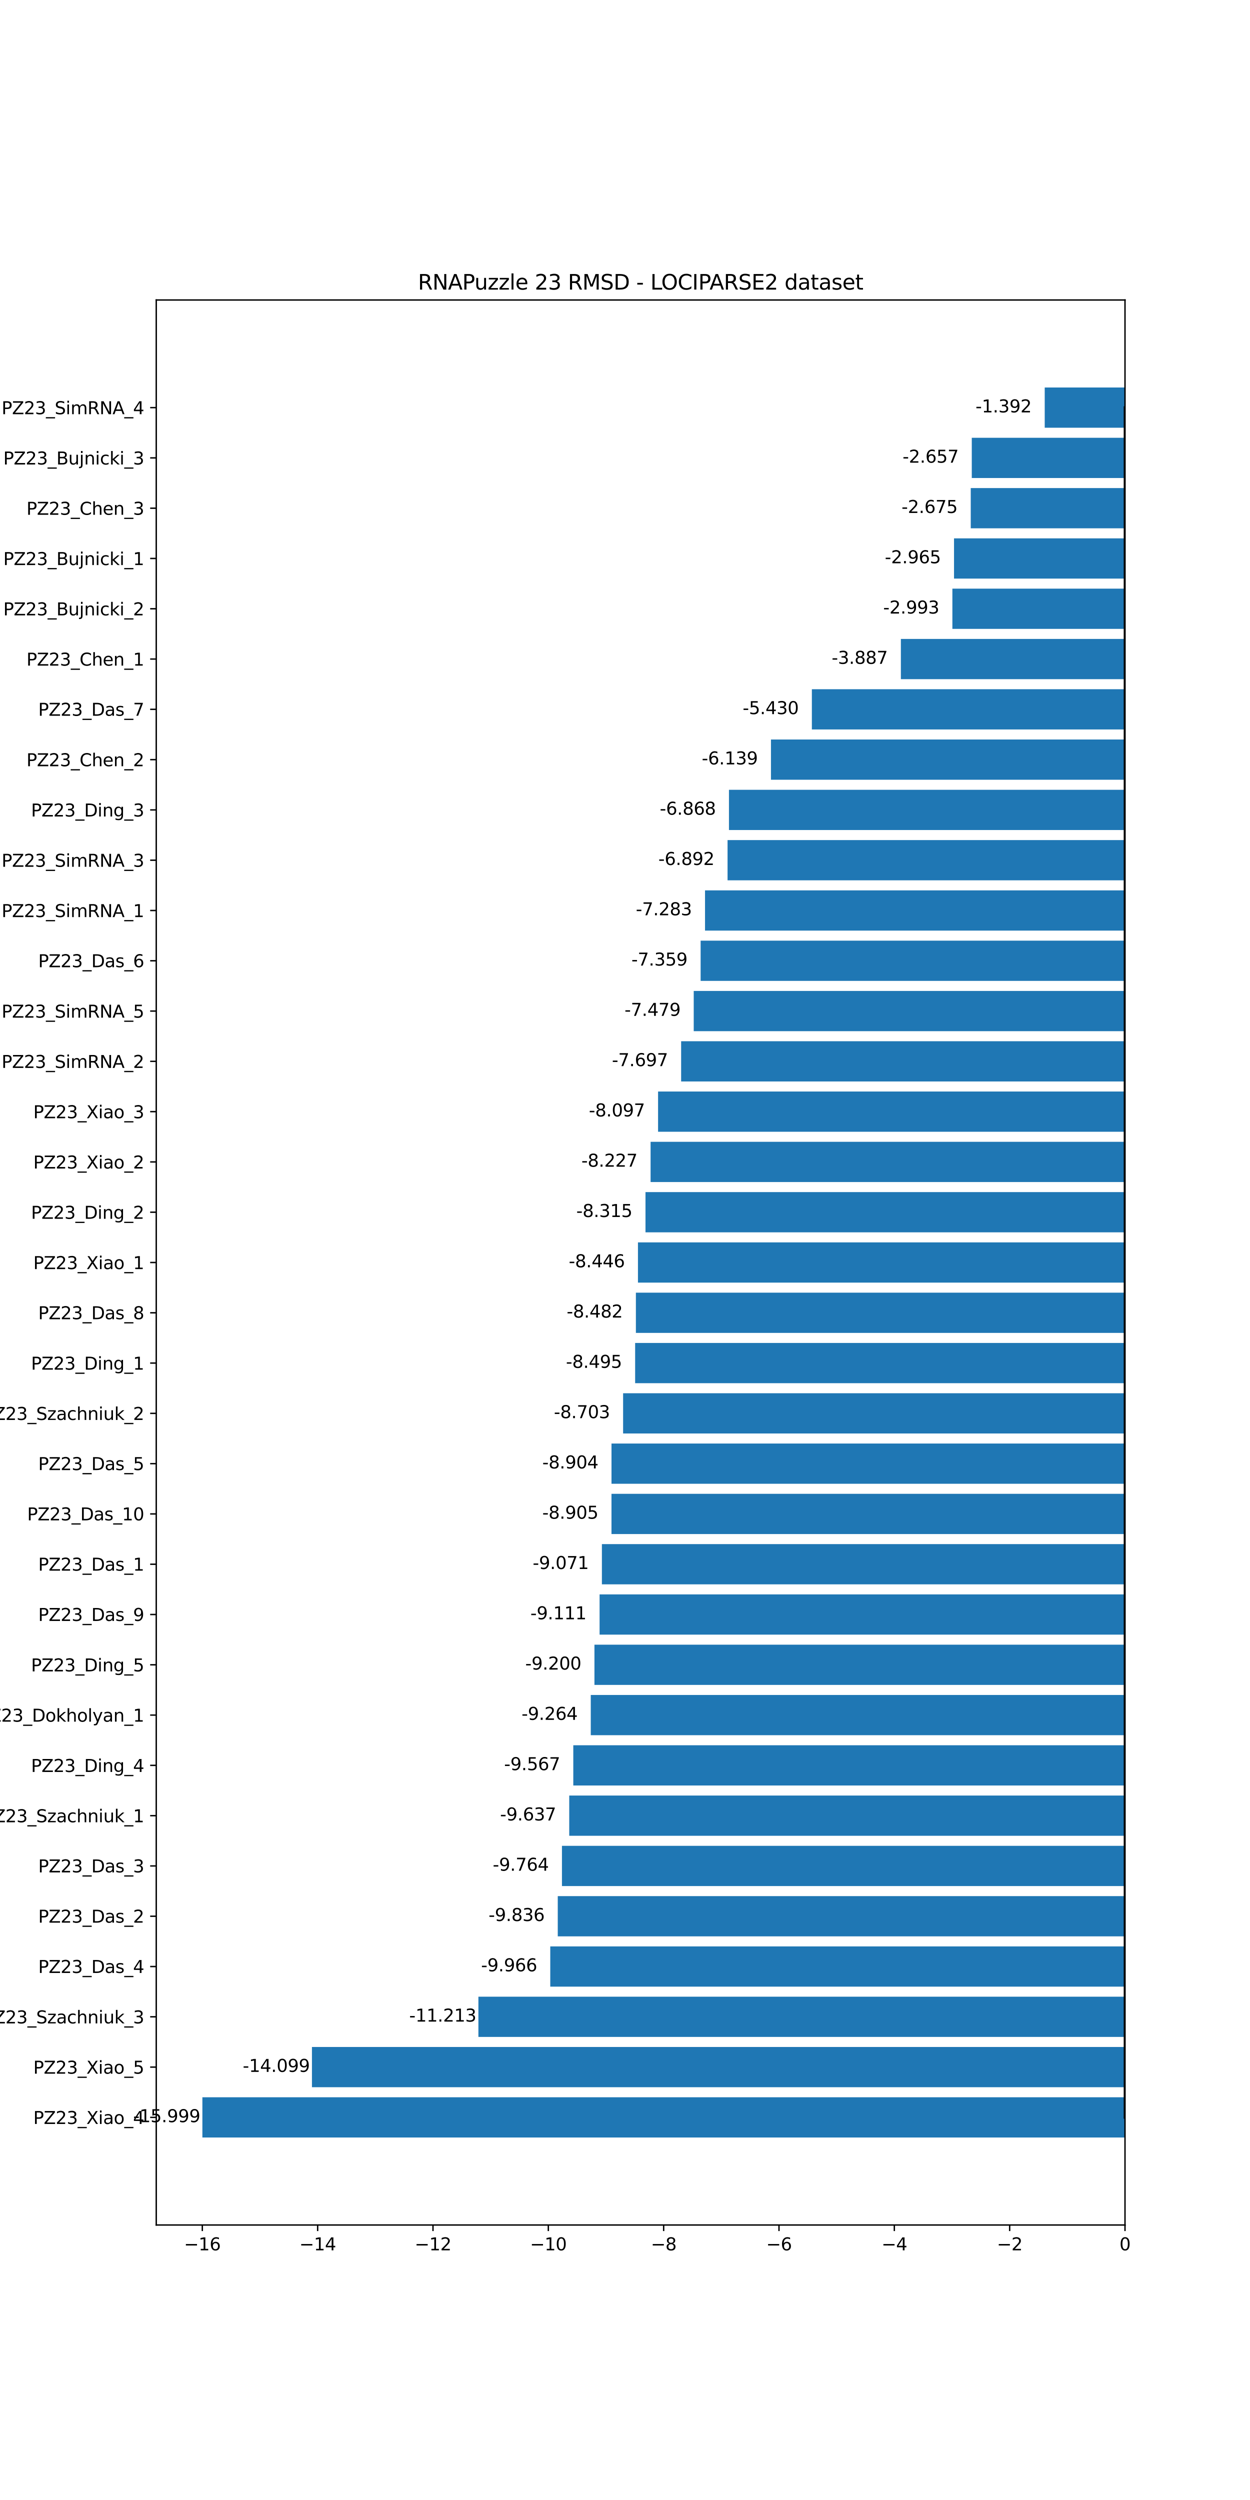 <?xml version="1.0" encoding="utf-8" standalone="no"?>
<!DOCTYPE svg PUBLIC "-//W3C//DTD SVG 1.1//EN"
  "http://www.w3.org/Graphics/SVG/1.1/DTD/svg11.dtd">
<svg xmlns:xlink="http://www.w3.org/1999/xlink" width="720pt" height="1440pt" viewBox="0 0 720 1440" xmlns="http://www.w3.org/2000/svg" version="1.1">
 <defs>
  <style type="text/css">*{stroke-linejoin: round; stroke-linecap: butt}</style>
 </defs>
 <g id="figure_1">
  <g id="patch_1">
   <path d="M 0 1440 
L 720 1440 
L 720 0 
L 0 0 
z
" style="fill: #ffffff"/>
  </g>
  <g id="axes_1">
   <g id="patch_2">
    <path d="M 90 1281.6 
L 648 1281.6 
L 648 172.8 
L 90 172.8 
z
" style="fill: #ffffff"/>
   </g>
   <g id="patch_3">
    <path d="M 648 1231.2 
L 116.571 1231.2 
L 116.571 1208.028 
L 648 1208.028 
z
" clip-path="url(#pdf673b340d)" style="fill: #1f77b4"/>
   </g>
   <g id="patch_4">
    <path d="M 648 1202.234 
L 179.682 1202.234 
L 179.682 1179.062 
L 648 1179.062 
z
" clip-path="url(#pdf673b340d)" style="fill: #1f77b4"/>
   </g>
   <g id="patch_5">
    <path d="M 648 1173.269 
L 275.559 1173.269 
L 275.559 1150.097 
L 648 1150.097 
z
" clip-path="url(#pdf673b340d)" style="fill: #1f77b4"/>
   </g>
   <g id="patch_6">
    <path d="M 648 1144.303 
L 316.951 1144.303 
L 316.951 1121.131 
L 648 1121.131 
z
" clip-path="url(#pdf673b340d)" style="fill: #1f77b4"/>
   </g>
   <g id="patch_7">
    <path d="M 648 1115.338 
L 321.271 1115.338 
L 321.271 1092.166 
L 648 1092.166 
z
" clip-path="url(#pdf673b340d)" style="fill: #1f77b4"/>
   </g>
   <g id="patch_8">
    <path d="M 648 1086.372 
L 323.685 1086.372 
L 323.685 1063.2 
L 648 1063.2 
z
" clip-path="url(#pdf673b340d)" style="fill: #1f77b4"/>
   </g>
   <g id="patch_9">
    <path d="M 648 1057.407 
L 327.88 1057.407 
L 327.88 1034.234 
L 648 1034.234 
z
" clip-path="url(#pdf673b340d)" style="fill: #1f77b4"/>
   </g>
   <g id="patch_10">
    <path d="M 648 1028.441 
L 330.214 1028.441 
L 330.214 1005.269 
L 648 1005.269 
z
" clip-path="url(#pdf673b340d)" style="fill: #1f77b4"/>
   </g>
   <g id="patch_11">
    <path d="M 648 999.476 
L 340.282 999.476 
L 340.282 976.303 
L 648 976.303 
z
" clip-path="url(#pdf673b340d)" style="fill: #1f77b4"/>
   </g>
   <g id="patch_12">
    <path d="M 648 970.51 
L 342.401 970.51 
L 342.401 947.338 
L 648 947.338 
z
" clip-path="url(#pdf673b340d)" style="fill: #1f77b4"/>
   </g>
   <g id="patch_13">
    <path d="M 648 941.545 
L 345.359 941.545 
L 345.359 918.372 
L 648 918.372 
z
" clip-path="url(#pdf673b340d)" style="fill: #1f77b4"/>
   </g>
   <g id="patch_14">
    <path d="M 648 912.579 
L 346.692 912.579 
L 346.692 889.407 
L 648 889.407 
z
" clip-path="url(#pdf673b340d)" style="fill: #1f77b4"/>
   </g>
   <g id="patch_15">
    <path d="M 648 883.614 
L 352.216 883.614 
L 352.216 860.441 
L 648 860.441 
z
" clip-path="url(#pdf673b340d)" style="fill: #1f77b4"/>
   </g>
   <g id="patch_16">
    <path d="M 648 854.648 
L 352.225 854.648 
L 352.225 831.476 
L 648 831.476 
z
" clip-path="url(#pdf673b340d)" style="fill: #1f77b4"/>
   </g>
   <g id="patch_17">
    <path d="M 648 825.683 
L 358.908 825.683 
L 358.908 802.51 
L 648 802.51 
z
" clip-path="url(#pdf673b340d)" style="fill: #1f77b4"/>
   </g>
   <g id="patch_18">
    <path d="M 648 796.717 
L 365.839 796.717 
L 365.839 773.545 
L 648 773.545 
z
" clip-path="url(#pdf673b340d)" style="fill: #1f77b4"/>
   </g>
   <g id="patch_19">
    <path d="M 648 767.752 
L 366.271 767.752 
L 366.271 744.579 
L 648 744.579 
z
" clip-path="url(#pdf673b340d)" style="fill: #1f77b4"/>
   </g>
   <g id="patch_20">
    <path d="M 648 738.786 
L 367.466 738.786 
L 367.466 715.614 
L 648 715.614 
z
" clip-path="url(#pdf673b340d)" style="fill: #1f77b4"/>
   </g>
   <g id="patch_21">
    <path d="M 648 709.821 
L 371.804 709.821 
L 371.804 686.648 
L 648 686.648 
z
" clip-path="url(#pdf673b340d)" style="fill: #1f77b4"/>
   </g>
   <g id="patch_22">
    <path d="M 648 680.855 
L 374.741 680.855 
L 374.741 657.683 
L 648 657.683 
z
" clip-path="url(#pdf673b340d)" style="fill: #1f77b4"/>
   </g>
   <g id="patch_23">
    <path d="M 648 651.89 
L 379.048 651.89 
L 379.048 628.717 
L 648 628.717 
z
" clip-path="url(#pdf673b340d)" style="fill: #1f77b4"/>
   </g>
   <g id="patch_24">
    <path d="M 648 622.924 
L 392.331 622.924 
L 392.331 599.752 
L 648 599.752 
z
" clip-path="url(#pdf673b340d)" style="fill: #1f77b4"/>
   </g>
   <g id="patch_25">
    <path d="M 648 593.959 
L 399.588 593.959 
L 399.588 570.786 
L 648 570.786 
z
" clip-path="url(#pdf673b340d)" style="fill: #1f77b4"/>
   </g>
   <g id="patch_26">
    <path d="M 648 564.993 
L 403.562 564.993 
L 403.562 541.821 
L 648 541.821 
z
" clip-path="url(#pdf673b340d)" style="fill: #1f77b4"/>
   </g>
   <g id="patch_27">
    <path d="M 648 536.028 
L 406.092 536.028 
L 406.092 512.855 
L 648 512.855 
z
" clip-path="url(#pdf673b340d)" style="fill: #1f77b4"/>
   </g>
   <g id="patch_28">
    <path d="M 648 507.062 
L 419.073 507.062 
L 419.073 483.89 
L 648 483.89 
z
" clip-path="url(#pdf673b340d)" style="fill: #1f77b4"/>
   </g>
   <g id="patch_29">
    <path d="M 648 478.097 
L 419.882 478.097 
L 419.882 454.924 
L 648 454.924 
z
" clip-path="url(#pdf673b340d)" style="fill: #1f77b4"/>
   </g>
   <g id="patch_30">
    <path d="M 648 449.131 
L 444.074 449.131 
L 444.074 425.959 
L 648 425.959 
z
" clip-path="url(#pdf673b340d)" style="fill: #1f77b4"/>
   </g>
   <g id="patch_31">
    <path d="M 648 420.166 
L 467.633 420.166 
L 467.633 396.993 
L 648 396.993 
z
" clip-path="url(#pdf673b340d)" style="fill: #1f77b4"/>
   </g>
   <g id="patch_32">
    <path d="M 648 391.2 
L 518.903 391.2 
L 518.903 368.028 
L 648 368.028 
z
" clip-path="url(#pdf673b340d)" style="fill: #1f77b4"/>
   </g>
   <g id="patch_33">
    <path d="M 648 362.234 
L 548.572 362.234 
L 548.572 339.062 
L 648 339.062 
z
" clip-path="url(#pdf673b340d)" style="fill: #1f77b4"/>
   </g>
   <g id="patch_34">
    <path d="M 648 333.269 
L 549.516 333.269 
L 549.516 310.097 
L 648 310.097 
z
" clip-path="url(#pdf673b340d)" style="fill: #1f77b4"/>
   </g>
   <g id="patch_35">
    <path d="M 648 304.303 
L 559.151 304.303 
L 559.151 281.131 
L 648 281.131 
z
" clip-path="url(#pdf673b340d)" style="fill: #1f77b4"/>
   </g>
   <g id="patch_36">
    <path d="M 648 275.338 
L 559.747 275.338 
L 559.747 252.166 
L 648 252.166 
z
" clip-path="url(#pdf673b340d)" style="fill: #1f77b4"/>
   </g>
   <g id="patch_37">
    <path d="M 648 246.372 
L 601.76 246.372 
L 601.76 223.2 
L 648 223.2 
z
" clip-path="url(#pdf673b340d)" style="fill: #1f77b4"/>
   </g>
   <g id="matplotlib.axis_1">
    <g id="xtick_1">
     <g id="line2d_1">
      <defs>
       <path id="mc7e3d44c86" d="M 0 0 
L 0 3.5 
" style="stroke: #000000; stroke-width: 0.8"/>
      </defs>
      <g>
       <use xlink:href="#mc7e3d44c86" x="116.536" y="1281.6" style="stroke: #000000; stroke-width: 0.8"/>
      </g>
     </g>
     <g id="text_1">
      <!-- −16 -->
      <g transform="translate(105.984 1296.198) scale(0.1 -0.1)">
       <defs>
        <path id="DejaVuSans-2212" d="M 678 2272 
L 4684 2272 
L 4684 1741 
L 678 1741 
L 678 2272 
z
" transform="scale(0.016)"/>
        <path id="DejaVuSans-31" d="M 794 531 
L 1825 531 
L 1825 4091 
L 703 3866 
L 703 4441 
L 1819 4666 
L 2450 4666 
L 2450 531 
L 3481 531 
L 3481 0 
L 794 0 
L 794 531 
z
" transform="scale(0.016)"/>
        <path id="DejaVuSans-36" d="M 2113 2584 
Q 1688 2584 1439 2293 
Q 1191 2003 1191 1497 
Q 1191 994 1439 701 
Q 1688 409 2113 409 
Q 2538 409 2786 701 
Q 3034 994 3034 1497 
Q 3034 2003 2786 2293 
Q 2538 2584 2113 2584 
z
M 3366 4563 
L 3366 3988 
Q 3128 4100 2886 4159 
Q 2644 4219 2406 4219 
Q 1781 4219 1451 3797 
Q 1122 3375 1075 2522 
Q 1259 2794 1537 2939 
Q 1816 3084 2150 3084 
Q 2853 3084 3261 2657 
Q 3669 2231 3669 1497 
Q 3669 778 3244 343 
Q 2819 -91 2113 -91 
Q 1303 -91 875 529 
Q 447 1150 447 2328 
Q 447 3434 972 4092 
Q 1497 4750 2381 4750 
Q 2619 4750 2861 4703 
Q 3103 4656 3366 4563 
z
" transform="scale(0.016)"/>
       </defs>
       <use xlink:href="#DejaVuSans-2212"/>
       <use xlink:href="#DejaVuSans-31" x="83.789"/>
       <use xlink:href="#DejaVuSans-36" x="147.412"/>
      </g>
     </g>
    </g>
    <g id="xtick_2">
     <g id="line2d_2">
      <g>
       <use xlink:href="#mc7e3d44c86" x="182.969" y="1281.6" style="stroke: #000000; stroke-width: 0.8"/>
      </g>
     </g>
     <g id="text_2">
      <!-- −14 -->
      <g transform="translate(172.417 1296.198) scale(0.1 -0.1)">
       <defs>
        <path id="DejaVuSans-34" d="M 2419 4116 
L 825 1625 
L 2419 1625 
L 2419 4116 
z
M 2253 4666 
L 3047 4666 
L 3047 1625 
L 3713 1625 
L 3713 1100 
L 3047 1100 
L 3047 0 
L 2419 0 
L 2419 1100 
L 313 1100 
L 313 1709 
L 2253 4666 
z
" transform="scale(0.016)"/>
       </defs>
       <use xlink:href="#DejaVuSans-2212"/>
       <use xlink:href="#DejaVuSans-31" x="83.789"/>
       <use xlink:href="#DejaVuSans-34" x="147.412"/>
      </g>
     </g>
    </g>
    <g id="xtick_3">
     <g id="line2d_3">
      <g>
       <use xlink:href="#mc7e3d44c86" x="249.402" y="1281.6" style="stroke: #000000; stroke-width: 0.8"/>
      </g>
     </g>
     <g id="text_3">
      <!-- −12 -->
      <g transform="translate(238.85 1296.198) scale(0.1 -0.1)">
       <defs>
        <path id="DejaVuSans-32" d="M 1228 531 
L 3431 531 
L 3431 0 
L 469 0 
L 469 531 
Q 828 903 1448 1529 
Q 2069 2156 2228 2338 
Q 2531 2678 2651 2914 
Q 2772 3150 2772 3378 
Q 2772 3750 2511 3984 
Q 2250 4219 1831 4219 
Q 1534 4219 1204 4116 
Q 875 4013 500 3803 
L 500 4441 
Q 881 4594 1212 4672 
Q 1544 4750 1819 4750 
Q 2544 4750 2975 4387 
Q 3406 4025 3406 3419 
Q 3406 3131 3298 2873 
Q 3191 2616 2906 2266 
Q 2828 2175 2409 1742 
Q 1991 1309 1228 531 
z
" transform="scale(0.016)"/>
       </defs>
       <use xlink:href="#DejaVuSans-2212"/>
       <use xlink:href="#DejaVuSans-31" x="83.789"/>
       <use xlink:href="#DejaVuSans-32" x="147.412"/>
      </g>
     </g>
    </g>
    <g id="xtick_4">
     <g id="line2d_4">
      <g>
       <use xlink:href="#mc7e3d44c86" x="315.835" y="1281.6" style="stroke: #000000; stroke-width: 0.8"/>
      </g>
     </g>
     <g id="text_4">
      <!-- −10 -->
      <g transform="translate(305.283 1296.198) scale(0.1 -0.1)">
       <defs>
        <path id="DejaVuSans-30" d="M 2034 4250 
Q 1547 4250 1301 3770 
Q 1056 3291 1056 2328 
Q 1056 1369 1301 889 
Q 1547 409 2034 409 
Q 2525 409 2770 889 
Q 3016 1369 3016 2328 
Q 3016 3291 2770 3770 
Q 2525 4250 2034 4250 
z
M 2034 4750 
Q 2819 4750 3233 4129 
Q 3647 3509 3647 2328 
Q 3647 1150 3233 529 
Q 2819 -91 2034 -91 
Q 1250 -91 836 529 
Q 422 1150 422 2328 
Q 422 3509 836 4129 
Q 1250 4750 2034 4750 
z
" transform="scale(0.016)"/>
       </defs>
       <use xlink:href="#DejaVuSans-2212"/>
       <use xlink:href="#DejaVuSans-31" x="83.789"/>
       <use xlink:href="#DejaVuSans-30" x="147.412"/>
      </g>
     </g>
    </g>
    <g id="xtick_5">
     <g id="line2d_5">
      <g>
       <use xlink:href="#mc7e3d44c86" x="382.268" y="1281.6" style="stroke: #000000; stroke-width: 0.8"/>
      </g>
     </g>
     <g id="text_5">
      <!-- −8 -->
      <g transform="translate(374.897 1296.198) scale(0.1 -0.1)">
       <defs>
        <path id="DejaVuSans-38" d="M 2034 2216 
Q 1584 2216 1326 1975 
Q 1069 1734 1069 1313 
Q 1069 891 1326 650 
Q 1584 409 2034 409 
Q 2484 409 2743 651 
Q 3003 894 3003 1313 
Q 3003 1734 2745 1975 
Q 2488 2216 2034 2216 
z
M 1403 2484 
Q 997 2584 770 2862 
Q 544 3141 544 3541 
Q 544 4100 942 4425 
Q 1341 4750 2034 4750 
Q 2731 4750 3128 4425 
Q 3525 4100 3525 3541 
Q 3525 3141 3298 2862 
Q 3072 2584 2669 2484 
Q 3125 2378 3379 2068 
Q 3634 1759 3634 1313 
Q 3634 634 3220 271 
Q 2806 -91 2034 -91 
Q 1263 -91 848 271 
Q 434 634 434 1313 
Q 434 1759 690 2068 
Q 947 2378 1403 2484 
z
M 1172 3481 
Q 1172 3119 1398 2916 
Q 1625 2713 2034 2713 
Q 2441 2713 2670 2916 
Q 2900 3119 2900 3481 
Q 2900 3844 2670 4047 
Q 2441 4250 2034 4250 
Q 1625 4250 1398 4047 
Q 1172 3844 1172 3481 
z
" transform="scale(0.016)"/>
       </defs>
       <use xlink:href="#DejaVuSans-2212"/>
       <use xlink:href="#DejaVuSans-38" x="83.789"/>
      </g>
     </g>
    </g>
    <g id="xtick_6">
     <g id="line2d_6">
      <g>
       <use xlink:href="#mc7e3d44c86" x="448.701" y="1281.6" style="stroke: #000000; stroke-width: 0.8"/>
      </g>
     </g>
     <g id="text_6">
      <!-- −6 -->
      <g transform="translate(441.33 1296.198) scale(0.1 -0.1)">
       <use xlink:href="#DejaVuSans-2212"/>
       <use xlink:href="#DejaVuSans-36" x="83.789"/>
      </g>
     </g>
    </g>
    <g id="xtick_7">
     <g id="line2d_7">
      <g>
       <use xlink:href="#mc7e3d44c86" x="515.134" y="1281.6" style="stroke: #000000; stroke-width: 0.8"/>
      </g>
     </g>
     <g id="text_7">
      <!-- −4 -->
      <g transform="translate(507.763 1296.198) scale(0.1 -0.1)">
       <use xlink:href="#DejaVuSans-2212"/>
       <use xlink:href="#DejaVuSans-34" x="83.789"/>
      </g>
     </g>
    </g>
    <g id="xtick_8">
     <g id="line2d_8">
      <g>
       <use xlink:href="#mc7e3d44c86" x="581.567" y="1281.6" style="stroke: #000000; stroke-width: 0.8"/>
      </g>
     </g>
     <g id="text_8">
      <!-- −2 -->
      <g transform="translate(574.196 1296.198) scale(0.1 -0.1)">
       <use xlink:href="#DejaVuSans-2212"/>
       <use xlink:href="#DejaVuSans-32" x="83.789"/>
      </g>
     </g>
    </g>
    <g id="xtick_9">
     <g id="line2d_9">
      <g>
       <use xlink:href="#mc7e3d44c86" x="648" y="1281.6" style="stroke: #000000; stroke-width: 0.8"/>
      </g>
     </g>
     <g id="text_9">
      <!-- 0 -->
      <g transform="translate(644.819 1296.198) scale(0.1 -0.1)">
       <use xlink:href="#DejaVuSans-30"/>
      </g>
     </g>
    </g>
   </g>
   <g id="matplotlib.axis_2">
    <g id="ytick_1">
     <g id="line2d_10">
      <defs>
       <path id="m20552678a4" d="M 0 0 
L -3.5 0 
" style="stroke: #000000; stroke-width: 0.8"/>
      </defs>
      <g>
       <use xlink:href="#m20552678a4" x="90" y="1219.614" style="stroke: #000000; stroke-width: 0.8"/>
      </g>
     </g>
     <g id="text_10">
      <!-- PZ23_Xiao_4 -->
      <g transform="translate(19.158 1223.413) scale(0.1 -0.1)">
       <defs>
        <path id="DejaVuSans-50" d="M 1259 4147 
L 1259 2394 
L 2053 2394 
Q 2494 2394 2734 2622 
Q 2975 2850 2975 3272 
Q 2975 3691 2734 3919 
Q 2494 4147 2053 4147 
L 1259 4147 
z
M 628 4666 
L 2053 4666 
Q 2838 4666 3239 4311 
Q 3641 3956 3641 3272 
Q 3641 2581 3239 2228 
Q 2838 1875 2053 1875 
L 1259 1875 
L 1259 0 
L 628 0 
L 628 4666 
z
" transform="scale(0.016)"/>
        <path id="DejaVuSans-5a" d="M 359 4666 
L 4025 4666 
L 4025 4184 
L 1075 531 
L 4097 531 
L 4097 0 
L 288 0 
L 288 481 
L 3238 4134 
L 359 4134 
L 359 4666 
z
" transform="scale(0.016)"/>
        <path id="DejaVuSans-33" d="M 2597 2516 
Q 3050 2419 3304 2112 
Q 3559 1806 3559 1356 
Q 3559 666 3084 287 
Q 2609 -91 1734 -91 
Q 1441 -91 1130 -33 
Q 819 25 488 141 
L 488 750 
Q 750 597 1062 519 
Q 1375 441 1716 441 
Q 2309 441 2620 675 
Q 2931 909 2931 1356 
Q 2931 1769 2642 2001 
Q 2353 2234 1838 2234 
L 1294 2234 
L 1294 2753 
L 1863 2753 
Q 2328 2753 2575 2939 
Q 2822 3125 2822 3475 
Q 2822 3834 2567 4026 
Q 2313 4219 1838 4219 
Q 1578 4219 1281 4162 
Q 984 4106 628 3988 
L 628 4550 
Q 988 4650 1302 4700 
Q 1616 4750 1894 4750 
Q 2613 4750 3031 4423 
Q 3450 4097 3450 3541 
Q 3450 3153 3228 2886 
Q 3006 2619 2597 2516 
z
" transform="scale(0.016)"/>
        <path id="DejaVuSans-5f" d="M 3263 -1063 
L 3263 -1509 
L -63 -1509 
L -63 -1063 
L 3263 -1063 
z
" transform="scale(0.016)"/>
        <path id="DejaVuSans-58" d="M 403 4666 
L 1081 4666 
L 2241 2931 
L 3406 4666 
L 4084 4666 
L 2584 2425 
L 4184 0 
L 3506 0 
L 2194 1984 
L 872 0 
L 191 0 
L 1856 2491 
L 403 4666 
z
" transform="scale(0.016)"/>
        <path id="DejaVuSans-69" d="M 603 3500 
L 1178 3500 
L 1178 0 
L 603 0 
L 603 3500 
z
M 603 4863 
L 1178 4863 
L 1178 4134 
L 603 4134 
L 603 4863 
z
" transform="scale(0.016)"/>
        <path id="DejaVuSans-61" d="M 2194 1759 
Q 1497 1759 1228 1600 
Q 959 1441 959 1056 
Q 959 750 1161 570 
Q 1363 391 1709 391 
Q 2188 391 2477 730 
Q 2766 1069 2766 1631 
L 2766 1759 
L 2194 1759 
z
M 3341 1997 
L 3341 0 
L 2766 0 
L 2766 531 
Q 2569 213 2275 61 
Q 1981 -91 1556 -91 
Q 1019 -91 701 211 
Q 384 513 384 1019 
Q 384 1609 779 1909 
Q 1175 2209 1959 2209 
L 2766 2209 
L 2766 2266 
Q 2766 2663 2505 2880 
Q 2244 3097 1772 3097 
Q 1472 3097 1187 3025 
Q 903 2953 641 2809 
L 641 3341 
Q 956 3463 1253 3523 
Q 1550 3584 1831 3584 
Q 2591 3584 2966 3190 
Q 3341 2797 3341 1997 
z
" transform="scale(0.016)"/>
        <path id="DejaVuSans-6f" d="M 1959 3097 
Q 1497 3097 1228 2736 
Q 959 2375 959 1747 
Q 959 1119 1226 758 
Q 1494 397 1959 397 
Q 2419 397 2687 759 
Q 2956 1122 2956 1747 
Q 2956 2369 2687 2733 
Q 2419 3097 1959 3097 
z
M 1959 3584 
Q 2709 3584 3137 3096 
Q 3566 2609 3566 1747 
Q 3566 888 3137 398 
Q 2709 -91 1959 -91 
Q 1206 -91 779 398 
Q 353 888 353 1747 
Q 353 2609 779 3096 
Q 1206 3584 1959 3584 
z
" transform="scale(0.016)"/>
       </defs>
       <use xlink:href="#DejaVuSans-50"/>
       <use xlink:href="#DejaVuSans-5a" x="60.303"/>
       <use xlink:href="#DejaVuSans-32" x="128.809"/>
       <use xlink:href="#DejaVuSans-33" x="192.432"/>
       <use xlink:href="#DejaVuSans-5f" x="256.055"/>
       <use xlink:href="#DejaVuSans-58" x="306.055"/>
       <use xlink:href="#DejaVuSans-69" x="374.561"/>
       <use xlink:href="#DejaVuSans-61" x="402.344"/>
       <use xlink:href="#DejaVuSans-6f" x="463.623"/>
       <use xlink:href="#DejaVuSans-5f" x="524.805"/>
       <use xlink:href="#DejaVuSans-34" x="574.805"/>
      </g>
     </g>
    </g>
    <g id="ytick_2">
     <g id="line2d_11">
      <g>
       <use xlink:href="#m20552678a4" x="90" y="1190.648" style="stroke: #000000; stroke-width: 0.8"/>
      </g>
     </g>
     <g id="text_11">
      <!-- PZ23_Xiao_5 -->
      <g transform="translate(19.158 1194.447) scale(0.1 -0.1)">
       <defs>
        <path id="DejaVuSans-35" d="M 691 4666 
L 3169 4666 
L 3169 4134 
L 1269 4134 
L 1269 2991 
Q 1406 3038 1543 3061 
Q 1681 3084 1819 3084 
Q 2600 3084 3056 2656 
Q 3513 2228 3513 1497 
Q 3513 744 3044 326 
Q 2575 -91 1722 -91 
Q 1428 -91 1123 -41 
Q 819 9 494 109 
L 494 744 
Q 775 591 1075 516 
Q 1375 441 1709 441 
Q 2250 441 2565 725 
Q 2881 1009 2881 1497 
Q 2881 1984 2565 2268 
Q 2250 2553 1709 2553 
Q 1456 2553 1204 2497 
Q 953 2441 691 2322 
L 691 4666 
z
" transform="scale(0.016)"/>
       </defs>
       <use xlink:href="#DejaVuSans-50"/>
       <use xlink:href="#DejaVuSans-5a" x="60.303"/>
       <use xlink:href="#DejaVuSans-32" x="128.809"/>
       <use xlink:href="#DejaVuSans-33" x="192.432"/>
       <use xlink:href="#DejaVuSans-5f" x="256.055"/>
       <use xlink:href="#DejaVuSans-58" x="306.055"/>
       <use xlink:href="#DejaVuSans-69" x="374.561"/>
       <use xlink:href="#DejaVuSans-61" x="402.344"/>
       <use xlink:href="#DejaVuSans-6f" x="463.623"/>
       <use xlink:href="#DejaVuSans-5f" x="524.805"/>
       <use xlink:href="#DejaVuSans-35" x="574.805"/>
      </g>
     </g>
    </g>
    <g id="ytick_3">
     <g id="line2d_12">
      <g>
       <use xlink:href="#m20552678a4" x="90" y="1161.683" style="stroke: #000000; stroke-width: 0.8"/>
      </g>
     </g>
     <g id="text_12">
      <!-- PZ23_Szachniuk_3 -->
      <g transform="translate(-9.772 1165.482) scale(0.1 -0.1)">
       <defs>
        <path id="DejaVuSans-53" d="M 3425 4513 
L 3425 3897 
Q 3066 4069 2747 4153 
Q 2428 4238 2131 4238 
Q 1616 4238 1336 4038 
Q 1056 3838 1056 3469 
Q 1056 3159 1242 3001 
Q 1428 2844 1947 2747 
L 2328 2669 
Q 3034 2534 3370 2195 
Q 3706 1856 3706 1288 
Q 3706 609 3251 259 
Q 2797 -91 1919 -91 
Q 1588 -91 1214 -16 
Q 841 59 441 206 
L 441 856 
Q 825 641 1194 531 
Q 1563 422 1919 422 
Q 2459 422 2753 634 
Q 3047 847 3047 1241 
Q 3047 1584 2836 1778 
Q 2625 1972 2144 2069 
L 1759 2144 
Q 1053 2284 737 2584 
Q 422 2884 422 3419 
Q 422 4038 858 4394 
Q 1294 4750 2059 4750 
Q 2388 4750 2728 4690 
Q 3069 4631 3425 4513 
z
" transform="scale(0.016)"/>
        <path id="DejaVuSans-7a" d="M 353 3500 
L 3084 3500 
L 3084 2975 
L 922 459 
L 3084 459 
L 3084 0 
L 275 0 
L 275 525 
L 2438 3041 
L 353 3041 
L 353 3500 
z
" transform="scale(0.016)"/>
        <path id="DejaVuSans-63" d="M 3122 3366 
L 3122 2828 
Q 2878 2963 2633 3030 
Q 2388 3097 2138 3097 
Q 1578 3097 1268 2742 
Q 959 2388 959 1747 
Q 959 1106 1268 751 
Q 1578 397 2138 397 
Q 2388 397 2633 464 
Q 2878 531 3122 666 
L 3122 134 
Q 2881 22 2623 -34 
Q 2366 -91 2075 -91 
Q 1284 -91 818 406 
Q 353 903 353 1747 
Q 353 2603 823 3093 
Q 1294 3584 2113 3584 
Q 2378 3584 2631 3529 
Q 2884 3475 3122 3366 
z
" transform="scale(0.016)"/>
        <path id="DejaVuSans-68" d="M 3513 2113 
L 3513 0 
L 2938 0 
L 2938 2094 
Q 2938 2591 2744 2837 
Q 2550 3084 2163 3084 
Q 1697 3084 1428 2787 
Q 1159 2491 1159 1978 
L 1159 0 
L 581 0 
L 581 4863 
L 1159 4863 
L 1159 2956 
Q 1366 3272 1645 3428 
Q 1925 3584 2291 3584 
Q 2894 3584 3203 3211 
Q 3513 2838 3513 2113 
z
" transform="scale(0.016)"/>
        <path id="DejaVuSans-6e" d="M 3513 2113 
L 3513 0 
L 2938 0 
L 2938 2094 
Q 2938 2591 2744 2837 
Q 2550 3084 2163 3084 
Q 1697 3084 1428 2787 
Q 1159 2491 1159 1978 
L 1159 0 
L 581 0 
L 581 3500 
L 1159 3500 
L 1159 2956 
Q 1366 3272 1645 3428 
Q 1925 3584 2291 3584 
Q 2894 3584 3203 3211 
Q 3513 2838 3513 2113 
z
" transform="scale(0.016)"/>
        <path id="DejaVuSans-75" d="M 544 1381 
L 544 3500 
L 1119 3500 
L 1119 1403 
Q 1119 906 1312 657 
Q 1506 409 1894 409 
Q 2359 409 2629 706 
Q 2900 1003 2900 1516 
L 2900 3500 
L 3475 3500 
L 3475 0 
L 2900 0 
L 2900 538 
Q 2691 219 2414 64 
Q 2138 -91 1772 -91 
Q 1169 -91 856 284 
Q 544 659 544 1381 
z
M 1991 3584 
L 1991 3584 
z
" transform="scale(0.016)"/>
        <path id="DejaVuSans-6b" d="M 581 4863 
L 1159 4863 
L 1159 1991 
L 2875 3500 
L 3609 3500 
L 1753 1863 
L 3688 0 
L 2938 0 
L 1159 1709 
L 1159 0 
L 581 0 
L 581 4863 
z
" transform="scale(0.016)"/>
       </defs>
       <use xlink:href="#DejaVuSans-50"/>
       <use xlink:href="#DejaVuSans-5a" x="60.303"/>
       <use xlink:href="#DejaVuSans-32" x="128.809"/>
       <use xlink:href="#DejaVuSans-33" x="192.432"/>
       <use xlink:href="#DejaVuSans-5f" x="256.055"/>
       <use xlink:href="#DejaVuSans-53" x="306.055"/>
       <use xlink:href="#DejaVuSans-7a" x="369.531"/>
       <use xlink:href="#DejaVuSans-61" x="422.021"/>
       <use xlink:href="#DejaVuSans-63" x="483.301"/>
       <use xlink:href="#DejaVuSans-68" x="538.281"/>
       <use xlink:href="#DejaVuSans-6e" x="601.66"/>
       <use xlink:href="#DejaVuSans-69" x="665.039"/>
       <use xlink:href="#DejaVuSans-75" x="692.822"/>
       <use xlink:href="#DejaVuSans-6b" x="756.201"/>
       <use xlink:href="#DejaVuSans-5f" x="814.111"/>
       <use xlink:href="#DejaVuSans-33" x="864.111"/>
      </g>
     </g>
    </g>
    <g id="ytick_4">
     <g id="line2d_13">
      <g>
       <use xlink:href="#m20552678a4" x="90" y="1132.717" style="stroke: #000000; stroke-width: 0.8"/>
      </g>
     </g>
     <g id="text_13">
      <!-- PZ23_Das_4 -->
      <g transform="translate(21.995 1136.428) scale(0.1 -0.1)">
       <defs>
        <path id="DejaVuSans-44" d="M 1259 4147 
L 1259 519 
L 2022 519 
Q 2988 519 3436 956 
Q 3884 1394 3884 2338 
Q 3884 3275 3436 3711 
Q 2988 4147 2022 4147 
L 1259 4147 
z
M 628 4666 
L 1925 4666 
Q 3281 4666 3915 4102 
Q 4550 3538 4550 2338 
Q 4550 1131 3912 565 
Q 3275 0 1925 0 
L 628 0 
L 628 4666 
z
" transform="scale(0.016)"/>
        <path id="DejaVuSans-73" d="M 2834 3397 
L 2834 2853 
Q 2591 2978 2328 3040 
Q 2066 3103 1784 3103 
Q 1356 3103 1142 2972 
Q 928 2841 928 2578 
Q 928 2378 1081 2264 
Q 1234 2150 1697 2047 
L 1894 2003 
Q 2506 1872 2764 1633 
Q 3022 1394 3022 966 
Q 3022 478 2636 193 
Q 2250 -91 1575 -91 
Q 1294 -91 989 -36 
Q 684 19 347 128 
L 347 722 
Q 666 556 975 473 
Q 1284 391 1588 391 
Q 1994 391 2212 530 
Q 2431 669 2431 922 
Q 2431 1156 2273 1281 
Q 2116 1406 1581 1522 
L 1381 1569 
Q 847 1681 609 1914 
Q 372 2147 372 2553 
Q 372 3047 722 3315 
Q 1072 3584 1716 3584 
Q 2034 3584 2315 3537 
Q 2597 3491 2834 3397 
z
" transform="scale(0.016)"/>
       </defs>
       <use xlink:href="#DejaVuSans-50"/>
       <use xlink:href="#DejaVuSans-5a" x="60.303"/>
       <use xlink:href="#DejaVuSans-32" x="128.809"/>
       <use xlink:href="#DejaVuSans-33" x="192.432"/>
       <use xlink:href="#DejaVuSans-5f" x="256.055"/>
       <use xlink:href="#DejaVuSans-44" x="306.055"/>
       <use xlink:href="#DejaVuSans-61" x="383.057"/>
       <use xlink:href="#DejaVuSans-73" x="444.336"/>
       <use xlink:href="#DejaVuSans-5f" x="496.436"/>
       <use xlink:href="#DejaVuSans-34" x="546.436"/>
      </g>
     </g>
    </g>
    <g id="ytick_5">
     <g id="line2d_14">
      <g>
       <use xlink:href="#m20552678a4" x="90" y="1103.752" style="stroke: #000000; stroke-width: 0.8"/>
      </g>
     </g>
     <g id="text_14">
      <!-- PZ23_Das_2 -->
      <g transform="translate(21.995 1107.463) scale(0.1 -0.1)">
       <use xlink:href="#DejaVuSans-50"/>
       <use xlink:href="#DejaVuSans-5a" x="60.303"/>
       <use xlink:href="#DejaVuSans-32" x="128.809"/>
       <use xlink:href="#DejaVuSans-33" x="192.432"/>
       <use xlink:href="#DejaVuSans-5f" x="256.055"/>
       <use xlink:href="#DejaVuSans-44" x="306.055"/>
       <use xlink:href="#DejaVuSans-61" x="383.057"/>
       <use xlink:href="#DejaVuSans-73" x="444.336"/>
       <use xlink:href="#DejaVuSans-5f" x="496.436"/>
       <use xlink:href="#DejaVuSans-32" x="546.436"/>
      </g>
     </g>
    </g>
    <g id="ytick_6">
     <g id="line2d_15">
      <g>
       <use xlink:href="#m20552678a4" x="90" y="1074.786" style="stroke: #000000; stroke-width: 0.8"/>
      </g>
     </g>
     <g id="text_15">
      <!-- PZ23_Das_3 -->
      <g transform="translate(21.995 1078.497) scale(0.1 -0.1)">
       <use xlink:href="#DejaVuSans-50"/>
       <use xlink:href="#DejaVuSans-5a" x="60.303"/>
       <use xlink:href="#DejaVuSans-32" x="128.809"/>
       <use xlink:href="#DejaVuSans-33" x="192.432"/>
       <use xlink:href="#DejaVuSans-5f" x="256.055"/>
       <use xlink:href="#DejaVuSans-44" x="306.055"/>
       <use xlink:href="#DejaVuSans-61" x="383.057"/>
       <use xlink:href="#DejaVuSans-73" x="444.336"/>
       <use xlink:href="#DejaVuSans-5f" x="496.436"/>
       <use xlink:href="#DejaVuSans-33" x="546.436"/>
      </g>
     </g>
    </g>
    <g id="ytick_7">
     <g id="line2d_16">
      <g>
       <use xlink:href="#m20552678a4" x="90" y="1045.821" style="stroke: #000000; stroke-width: 0.8"/>
      </g>
     </g>
     <g id="text_16">
      <!-- PZ23_Szachniuk_1 -->
      <g transform="translate(-9.772 1049.62) scale(0.1 -0.1)">
       <use xlink:href="#DejaVuSans-50"/>
       <use xlink:href="#DejaVuSans-5a" x="60.303"/>
       <use xlink:href="#DejaVuSans-32" x="128.809"/>
       <use xlink:href="#DejaVuSans-33" x="192.432"/>
       <use xlink:href="#DejaVuSans-5f" x="256.055"/>
       <use xlink:href="#DejaVuSans-53" x="306.055"/>
       <use xlink:href="#DejaVuSans-7a" x="369.531"/>
       <use xlink:href="#DejaVuSans-61" x="422.021"/>
       <use xlink:href="#DejaVuSans-63" x="483.301"/>
       <use xlink:href="#DejaVuSans-68" x="538.281"/>
       <use xlink:href="#DejaVuSans-6e" x="601.66"/>
       <use xlink:href="#DejaVuSans-69" x="665.039"/>
       <use xlink:href="#DejaVuSans-75" x="692.822"/>
       <use xlink:href="#DejaVuSans-6b" x="756.201"/>
       <use xlink:href="#DejaVuSans-5f" x="814.111"/>
       <use xlink:href="#DejaVuSans-31" x="864.111"/>
      </g>
     </g>
    </g>
    <g id="ytick_8">
     <g id="line2d_17">
      <g>
       <use xlink:href="#m20552678a4" x="90" y="1016.855" style="stroke: #000000; stroke-width: 0.8"/>
      </g>
     </g>
     <g id="text_17">
      <!-- PZ23_Ding_4 -->
      <g transform="translate(17.869 1020.654) scale(0.1 -0.1)">
       <defs>
        <path id="DejaVuSans-67" d="M 2906 1791 
Q 2906 2416 2648 2759 
Q 2391 3103 1925 3103 
Q 1463 3103 1205 2759 
Q 947 2416 947 1791 
Q 947 1169 1205 825 
Q 1463 481 1925 481 
Q 2391 481 2648 825 
Q 2906 1169 2906 1791 
z
M 3481 434 
Q 3481 -459 3084 -895 
Q 2688 -1331 1869 -1331 
Q 1566 -1331 1297 -1286 
Q 1028 -1241 775 -1147 
L 775 -588 
Q 1028 -725 1275 -790 
Q 1522 -856 1778 -856 
Q 2344 -856 2625 -561 
Q 2906 -266 2906 331 
L 2906 616 
Q 2728 306 2450 153 
Q 2172 0 1784 0 
Q 1141 0 747 490 
Q 353 981 353 1791 
Q 353 2603 747 3093 
Q 1141 3584 1784 3584 
Q 2172 3584 2450 3431 
Q 2728 3278 2906 2969 
L 2906 3500 
L 3481 3500 
L 3481 434 
z
" transform="scale(0.016)"/>
       </defs>
       <use xlink:href="#DejaVuSans-50"/>
       <use xlink:href="#DejaVuSans-5a" x="60.303"/>
       <use xlink:href="#DejaVuSans-32" x="128.809"/>
       <use xlink:href="#DejaVuSans-33" x="192.432"/>
       <use xlink:href="#DejaVuSans-5f" x="256.055"/>
       <use xlink:href="#DejaVuSans-44" x="306.055"/>
       <use xlink:href="#DejaVuSans-69" x="383.057"/>
       <use xlink:href="#DejaVuSans-6e" x="410.84"/>
       <use xlink:href="#DejaVuSans-67" x="474.219"/>
       <use xlink:href="#DejaVuSans-5f" x="537.695"/>
       <use xlink:href="#DejaVuSans-34" x="587.695"/>
      </g>
     </g>
    </g>
    <g id="ytick_9">
     <g id="line2d_18">
      <g>
       <use xlink:href="#m20552678a4" x="90" y="987.89" style="stroke: #000000; stroke-width: 0.8"/>
      </g>
     </g>
     <g id="text_18">
      <!-- PZ23_Dokholyan_1 -->
      <g transform="translate(-12.195 991.689) scale(0.1 -0.1)">
       <defs>
        <path id="DejaVuSans-6c" d="M 603 4863 
L 1178 4863 
L 1178 0 
L 603 0 
L 603 4863 
z
" transform="scale(0.016)"/>
        <path id="DejaVuSans-79" d="M 2059 -325 
Q 1816 -950 1584 -1140 
Q 1353 -1331 966 -1331 
L 506 -1331 
L 506 -850 
L 844 -850 
Q 1081 -850 1212 -737 
Q 1344 -625 1503 -206 
L 1606 56 
L 191 3500 
L 800 3500 
L 1894 763 
L 2988 3500 
L 3597 3500 
L 2059 -325 
z
" transform="scale(0.016)"/>
       </defs>
       <use xlink:href="#DejaVuSans-50"/>
       <use xlink:href="#DejaVuSans-5a" x="60.303"/>
       <use xlink:href="#DejaVuSans-32" x="128.809"/>
       <use xlink:href="#DejaVuSans-33" x="192.432"/>
       <use xlink:href="#DejaVuSans-5f" x="256.055"/>
       <use xlink:href="#DejaVuSans-44" x="306.055"/>
       <use xlink:href="#DejaVuSans-6f" x="383.057"/>
       <use xlink:href="#DejaVuSans-6b" x="444.238"/>
       <use xlink:href="#DejaVuSans-68" x="502.148"/>
       <use xlink:href="#DejaVuSans-6f" x="565.527"/>
       <use xlink:href="#DejaVuSans-6c" x="626.709"/>
       <use xlink:href="#DejaVuSans-79" x="654.492"/>
       <use xlink:href="#DejaVuSans-61" x="713.672"/>
       <use xlink:href="#DejaVuSans-6e" x="774.951"/>
       <use xlink:href="#DejaVuSans-5f" x="838.33"/>
       <use xlink:href="#DejaVuSans-31" x="888.33"/>
      </g>
     </g>
    </g>
    <g id="ytick_10">
     <g id="line2d_19">
      <g>
       <use xlink:href="#m20552678a4" x="90" y="958.924" style="stroke: #000000; stroke-width: 0.8"/>
      </g>
     </g>
     <g id="text_19">
      <!-- PZ23_Ding_5 -->
      <g transform="translate(17.869 962.723) scale(0.1 -0.1)">
       <use xlink:href="#DejaVuSans-50"/>
       <use xlink:href="#DejaVuSans-5a" x="60.303"/>
       <use xlink:href="#DejaVuSans-32" x="128.809"/>
       <use xlink:href="#DejaVuSans-33" x="192.432"/>
       <use xlink:href="#DejaVuSans-5f" x="256.055"/>
       <use xlink:href="#DejaVuSans-44" x="306.055"/>
       <use xlink:href="#DejaVuSans-69" x="383.057"/>
       <use xlink:href="#DejaVuSans-6e" x="410.84"/>
       <use xlink:href="#DejaVuSans-67" x="474.219"/>
       <use xlink:href="#DejaVuSans-5f" x="537.695"/>
       <use xlink:href="#DejaVuSans-35" x="587.695"/>
      </g>
     </g>
    </g>
    <g id="ytick_11">
     <g id="line2d_20">
      <g>
       <use xlink:href="#m20552678a4" x="90" y="929.959" style="stroke: #000000; stroke-width: 0.8"/>
      </g>
     </g>
     <g id="text_20">
      <!-- PZ23_Das_9 -->
      <g transform="translate(21.995 933.67) scale(0.1 -0.1)">
       <defs>
        <path id="DejaVuSans-39" d="M 703 97 
L 703 672 
Q 941 559 1184 500 
Q 1428 441 1663 441 
Q 2288 441 2617 861 
Q 2947 1281 2994 2138 
Q 2813 1869 2534 1725 
Q 2256 1581 1919 1581 
Q 1219 1581 811 2004 
Q 403 2428 403 3163 
Q 403 3881 828 4315 
Q 1253 4750 1959 4750 
Q 2769 4750 3195 4129 
Q 3622 3509 3622 2328 
Q 3622 1225 3098 567 
Q 2575 -91 1691 -91 
Q 1453 -91 1209 -44 
Q 966 3 703 97 
z
M 1959 2075 
Q 2384 2075 2632 2365 
Q 2881 2656 2881 3163 
Q 2881 3666 2632 3958 
Q 2384 4250 1959 4250 
Q 1534 4250 1286 3958 
Q 1038 3666 1038 3163 
Q 1038 2656 1286 2365 
Q 1534 2075 1959 2075 
z
" transform="scale(0.016)"/>
       </defs>
       <use xlink:href="#DejaVuSans-50"/>
       <use xlink:href="#DejaVuSans-5a" x="60.303"/>
       <use xlink:href="#DejaVuSans-32" x="128.809"/>
       <use xlink:href="#DejaVuSans-33" x="192.432"/>
       <use xlink:href="#DejaVuSans-5f" x="256.055"/>
       <use xlink:href="#DejaVuSans-44" x="306.055"/>
       <use xlink:href="#DejaVuSans-61" x="383.057"/>
       <use xlink:href="#DejaVuSans-73" x="444.336"/>
       <use xlink:href="#DejaVuSans-5f" x="496.436"/>
       <use xlink:href="#DejaVuSans-39" x="546.436"/>
      </g>
     </g>
    </g>
    <g id="ytick_12">
     <g id="line2d_21">
      <g>
       <use xlink:href="#m20552678a4" x="90" y="900.993" style="stroke: #000000; stroke-width: 0.8"/>
      </g>
     </g>
     <g id="text_21">
      <!-- PZ23_Das_1 -->
      <g transform="translate(21.995 904.704) scale(0.1 -0.1)">
       <use xlink:href="#DejaVuSans-50"/>
       <use xlink:href="#DejaVuSans-5a" x="60.303"/>
       <use xlink:href="#DejaVuSans-32" x="128.809"/>
       <use xlink:href="#DejaVuSans-33" x="192.432"/>
       <use xlink:href="#DejaVuSans-5f" x="256.055"/>
       <use xlink:href="#DejaVuSans-44" x="306.055"/>
       <use xlink:href="#DejaVuSans-61" x="383.057"/>
       <use xlink:href="#DejaVuSans-73" x="444.336"/>
       <use xlink:href="#DejaVuSans-5f" x="496.436"/>
       <use xlink:href="#DejaVuSans-31" x="546.436"/>
      </g>
     </g>
    </g>
    <g id="ytick_13">
     <g id="line2d_22">
      <g>
       <use xlink:href="#m20552678a4" x="90" y="872.028" style="stroke: #000000; stroke-width: 0.8"/>
      </g>
     </g>
     <g id="text_22">
      <!-- PZ23_Das_10 -->
      <g transform="translate(15.633 875.739) scale(0.1 -0.1)">
       <use xlink:href="#DejaVuSans-50"/>
       <use xlink:href="#DejaVuSans-5a" x="60.303"/>
       <use xlink:href="#DejaVuSans-32" x="128.809"/>
       <use xlink:href="#DejaVuSans-33" x="192.432"/>
       <use xlink:href="#DejaVuSans-5f" x="256.055"/>
       <use xlink:href="#DejaVuSans-44" x="306.055"/>
       <use xlink:href="#DejaVuSans-61" x="383.057"/>
       <use xlink:href="#DejaVuSans-73" x="444.336"/>
       <use xlink:href="#DejaVuSans-5f" x="496.436"/>
       <use xlink:href="#DejaVuSans-31" x="546.436"/>
       <use xlink:href="#DejaVuSans-30" x="610.059"/>
      </g>
     </g>
    </g>
    <g id="ytick_14">
     <g id="line2d_23">
      <g>
       <use xlink:href="#m20552678a4" x="90" y="843.062" style="stroke: #000000; stroke-width: 0.8"/>
      </g>
     </g>
     <g id="text_23">
      <!-- PZ23_Das_5 -->
      <g transform="translate(21.995 846.773) scale(0.1 -0.1)">
       <use xlink:href="#DejaVuSans-50"/>
       <use xlink:href="#DejaVuSans-5a" x="60.303"/>
       <use xlink:href="#DejaVuSans-32" x="128.809"/>
       <use xlink:href="#DejaVuSans-33" x="192.432"/>
       <use xlink:href="#DejaVuSans-5f" x="256.055"/>
       <use xlink:href="#DejaVuSans-44" x="306.055"/>
       <use xlink:href="#DejaVuSans-61" x="383.057"/>
       <use xlink:href="#DejaVuSans-73" x="444.336"/>
       <use xlink:href="#DejaVuSans-5f" x="496.436"/>
       <use xlink:href="#DejaVuSans-35" x="546.436"/>
      </g>
     </g>
    </g>
    <g id="ytick_15">
     <g id="line2d_24">
      <g>
       <use xlink:href="#m20552678a4" x="90" y="814.097" style="stroke: #000000; stroke-width: 0.8"/>
      </g>
     </g>
     <g id="text_24">
      <!-- PZ23_Szachniuk_2 -->
      <g transform="translate(-9.772 817.896) scale(0.1 -0.1)">
       <use xlink:href="#DejaVuSans-50"/>
       <use xlink:href="#DejaVuSans-5a" x="60.303"/>
       <use xlink:href="#DejaVuSans-32" x="128.809"/>
       <use xlink:href="#DejaVuSans-33" x="192.432"/>
       <use xlink:href="#DejaVuSans-5f" x="256.055"/>
       <use xlink:href="#DejaVuSans-53" x="306.055"/>
       <use xlink:href="#DejaVuSans-7a" x="369.531"/>
       <use xlink:href="#DejaVuSans-61" x="422.021"/>
       <use xlink:href="#DejaVuSans-63" x="483.301"/>
       <use xlink:href="#DejaVuSans-68" x="538.281"/>
       <use xlink:href="#DejaVuSans-6e" x="601.66"/>
       <use xlink:href="#DejaVuSans-69" x="665.039"/>
       <use xlink:href="#DejaVuSans-75" x="692.822"/>
       <use xlink:href="#DejaVuSans-6b" x="756.201"/>
       <use xlink:href="#DejaVuSans-5f" x="814.111"/>
       <use xlink:href="#DejaVuSans-32" x="864.111"/>
      </g>
     </g>
    </g>
    <g id="ytick_16">
     <g id="line2d_25">
      <g>
       <use xlink:href="#m20552678a4" x="90" y="785.131" style="stroke: #000000; stroke-width: 0.8"/>
      </g>
     </g>
     <g id="text_25">
      <!-- PZ23_Ding_1 -->
      <g transform="translate(17.869 788.93) scale(0.1 -0.1)">
       <use xlink:href="#DejaVuSans-50"/>
       <use xlink:href="#DejaVuSans-5a" x="60.303"/>
       <use xlink:href="#DejaVuSans-32" x="128.809"/>
       <use xlink:href="#DejaVuSans-33" x="192.432"/>
       <use xlink:href="#DejaVuSans-5f" x="256.055"/>
       <use xlink:href="#DejaVuSans-44" x="306.055"/>
       <use xlink:href="#DejaVuSans-69" x="383.057"/>
       <use xlink:href="#DejaVuSans-6e" x="410.84"/>
       <use xlink:href="#DejaVuSans-67" x="474.219"/>
       <use xlink:href="#DejaVuSans-5f" x="537.695"/>
       <use xlink:href="#DejaVuSans-31" x="587.695"/>
      </g>
     </g>
    </g>
    <g id="ytick_17">
     <g id="line2d_26">
      <g>
       <use xlink:href="#m20552678a4" x="90" y="756.166" style="stroke: #000000; stroke-width: 0.8"/>
      </g>
     </g>
     <g id="text_26">
      <!-- PZ23_Das_8 -->
      <g transform="translate(21.995 759.876) scale(0.1 -0.1)">
       <use xlink:href="#DejaVuSans-50"/>
       <use xlink:href="#DejaVuSans-5a" x="60.303"/>
       <use xlink:href="#DejaVuSans-32" x="128.809"/>
       <use xlink:href="#DejaVuSans-33" x="192.432"/>
       <use xlink:href="#DejaVuSans-5f" x="256.055"/>
       <use xlink:href="#DejaVuSans-44" x="306.055"/>
       <use xlink:href="#DejaVuSans-61" x="383.057"/>
       <use xlink:href="#DejaVuSans-73" x="444.336"/>
       <use xlink:href="#DejaVuSans-5f" x="496.436"/>
       <use xlink:href="#DejaVuSans-38" x="546.436"/>
      </g>
     </g>
    </g>
    <g id="ytick_18">
     <g id="line2d_27">
      <g>
       <use xlink:href="#m20552678a4" x="90" y="727.2" style="stroke: #000000; stroke-width: 0.8"/>
      </g>
     </g>
     <g id="text_27">
      <!-- PZ23_Xiao_1 -->
      <g transform="translate(19.158 730.999) scale(0.1 -0.1)">
       <use xlink:href="#DejaVuSans-50"/>
       <use xlink:href="#DejaVuSans-5a" x="60.303"/>
       <use xlink:href="#DejaVuSans-32" x="128.809"/>
       <use xlink:href="#DejaVuSans-33" x="192.432"/>
       <use xlink:href="#DejaVuSans-5f" x="256.055"/>
       <use xlink:href="#DejaVuSans-58" x="306.055"/>
       <use xlink:href="#DejaVuSans-69" x="374.561"/>
       <use xlink:href="#DejaVuSans-61" x="402.344"/>
       <use xlink:href="#DejaVuSans-6f" x="463.623"/>
       <use xlink:href="#DejaVuSans-5f" x="524.805"/>
       <use xlink:href="#DejaVuSans-31" x="574.805"/>
      </g>
     </g>
    </g>
    <g id="ytick_19">
     <g id="line2d_28">
      <g>
       <use xlink:href="#m20552678a4" x="90" y="698.234" style="stroke: #000000; stroke-width: 0.8"/>
      </g>
     </g>
     <g id="text_28">
      <!-- PZ23_Ding_2 -->
      <g transform="translate(17.869 702.034) scale(0.1 -0.1)">
       <use xlink:href="#DejaVuSans-50"/>
       <use xlink:href="#DejaVuSans-5a" x="60.303"/>
       <use xlink:href="#DejaVuSans-32" x="128.809"/>
       <use xlink:href="#DejaVuSans-33" x="192.432"/>
       <use xlink:href="#DejaVuSans-5f" x="256.055"/>
       <use xlink:href="#DejaVuSans-44" x="306.055"/>
       <use xlink:href="#DejaVuSans-69" x="383.057"/>
       <use xlink:href="#DejaVuSans-6e" x="410.84"/>
       <use xlink:href="#DejaVuSans-67" x="474.219"/>
       <use xlink:href="#DejaVuSans-5f" x="537.695"/>
       <use xlink:href="#DejaVuSans-32" x="587.695"/>
      </g>
     </g>
    </g>
    <g id="ytick_20">
     <g id="line2d_29">
      <g>
       <use xlink:href="#m20552678a4" x="90" y="669.269" style="stroke: #000000; stroke-width: 0.8"/>
      </g>
     </g>
     <g id="text_29">
      <!-- PZ23_Xiao_2 -->
      <g transform="translate(19.158 673.068) scale(0.1 -0.1)">
       <use xlink:href="#DejaVuSans-50"/>
       <use xlink:href="#DejaVuSans-5a" x="60.303"/>
       <use xlink:href="#DejaVuSans-32" x="128.809"/>
       <use xlink:href="#DejaVuSans-33" x="192.432"/>
       <use xlink:href="#DejaVuSans-5f" x="256.055"/>
       <use xlink:href="#DejaVuSans-58" x="306.055"/>
       <use xlink:href="#DejaVuSans-69" x="374.561"/>
       <use xlink:href="#DejaVuSans-61" x="402.344"/>
       <use xlink:href="#DejaVuSans-6f" x="463.623"/>
       <use xlink:href="#DejaVuSans-5f" x="524.805"/>
       <use xlink:href="#DejaVuSans-32" x="574.805"/>
      </g>
     </g>
    </g>
    <g id="ytick_21">
     <g id="line2d_30">
      <g>
       <use xlink:href="#m20552678a4" x="90" y="640.303" style="stroke: #000000; stroke-width: 0.8"/>
      </g>
     </g>
     <g id="text_30">
      <!-- PZ23_Xiao_3 -->
      <g transform="translate(19.158 644.103) scale(0.1 -0.1)">
       <use xlink:href="#DejaVuSans-50"/>
       <use xlink:href="#DejaVuSans-5a" x="60.303"/>
       <use xlink:href="#DejaVuSans-32" x="128.809"/>
       <use xlink:href="#DejaVuSans-33" x="192.432"/>
       <use xlink:href="#DejaVuSans-5f" x="256.055"/>
       <use xlink:href="#DejaVuSans-58" x="306.055"/>
       <use xlink:href="#DejaVuSans-69" x="374.561"/>
       <use xlink:href="#DejaVuSans-61" x="402.344"/>
       <use xlink:href="#DejaVuSans-6f" x="463.623"/>
       <use xlink:href="#DejaVuSans-5f" x="524.805"/>
       <use xlink:href="#DejaVuSans-33" x="574.805"/>
      </g>
     </g>
    </g>
    <g id="ytick_22">
     <g id="line2d_31">
      <g>
       <use xlink:href="#m20552678a4" x="90" y="611.338" style="stroke: #000000; stroke-width: 0.8"/>
      </g>
     </g>
     <g id="text_31">
      <!-- PZ23_SimRNA_2 -->
      <g transform="translate(0.895 615.137) scale(0.1 -0.1)">
       <defs>
        <path id="DejaVuSans-6d" d="M 3328 2828 
Q 3544 3216 3844 3400 
Q 4144 3584 4550 3584 
Q 5097 3584 5394 3201 
Q 5691 2819 5691 2113 
L 5691 0 
L 5113 0 
L 5113 2094 
Q 5113 2597 4934 2840 
Q 4756 3084 4391 3084 
Q 3944 3084 3684 2787 
Q 3425 2491 3425 1978 
L 3425 0 
L 2847 0 
L 2847 2094 
Q 2847 2600 2669 2842 
Q 2491 3084 2119 3084 
Q 1678 3084 1418 2786 
Q 1159 2488 1159 1978 
L 1159 0 
L 581 0 
L 581 3500 
L 1159 3500 
L 1159 2956 
Q 1356 3278 1631 3431 
Q 1906 3584 2284 3584 
Q 2666 3584 2933 3390 
Q 3200 3197 3328 2828 
z
" transform="scale(0.016)"/>
        <path id="DejaVuSans-52" d="M 2841 2188 
Q 3044 2119 3236 1894 
Q 3428 1669 3622 1275 
L 4263 0 
L 3584 0 
L 2988 1197 
Q 2756 1666 2539 1819 
Q 2322 1972 1947 1972 
L 1259 1972 
L 1259 0 
L 628 0 
L 628 4666 
L 2053 4666 
Q 2853 4666 3247 4331 
Q 3641 3997 3641 3322 
Q 3641 2881 3436 2590 
Q 3231 2300 2841 2188 
z
M 1259 4147 
L 1259 2491 
L 2053 2491 
Q 2509 2491 2742 2702 
Q 2975 2913 2975 3322 
Q 2975 3731 2742 3939 
Q 2509 4147 2053 4147 
L 1259 4147 
z
" transform="scale(0.016)"/>
        <path id="DejaVuSans-4e" d="M 628 4666 
L 1478 4666 
L 3547 763 
L 3547 4666 
L 4159 4666 
L 4159 0 
L 3309 0 
L 1241 3903 
L 1241 0 
L 628 0 
L 628 4666 
z
" transform="scale(0.016)"/>
        <path id="DejaVuSans-41" d="M 2188 4044 
L 1331 1722 
L 3047 1722 
L 2188 4044 
z
M 1831 4666 
L 2547 4666 
L 4325 0 
L 3669 0 
L 3244 1197 
L 1141 1197 
L 716 0 
L 50 0 
L 1831 4666 
z
" transform="scale(0.016)"/>
       </defs>
       <use xlink:href="#DejaVuSans-50"/>
       <use xlink:href="#DejaVuSans-5a" x="60.303"/>
       <use xlink:href="#DejaVuSans-32" x="128.809"/>
       <use xlink:href="#DejaVuSans-33" x="192.432"/>
       <use xlink:href="#DejaVuSans-5f" x="256.055"/>
       <use xlink:href="#DejaVuSans-53" x="306.055"/>
       <use xlink:href="#DejaVuSans-69" x="369.531"/>
       <use xlink:href="#DejaVuSans-6d" x="397.314"/>
       <use xlink:href="#DejaVuSans-52" x="494.727"/>
       <use xlink:href="#DejaVuSans-4e" x="564.209"/>
       <use xlink:href="#DejaVuSans-41" x="639.014"/>
       <use xlink:href="#DejaVuSans-5f" x="707.422"/>
       <use xlink:href="#DejaVuSans-32" x="757.422"/>
      </g>
     </g>
    </g>
    <g id="ytick_23">
     <g id="line2d_32">
      <g>
       <use xlink:href="#m20552678a4" x="90" y="582.372" style="stroke: #000000; stroke-width: 0.8"/>
      </g>
     </g>
     <g id="text_32">
      <!-- PZ23_SimRNA_5 -->
      <g transform="translate(0.895 586.172) scale(0.1 -0.1)">
       <use xlink:href="#DejaVuSans-50"/>
       <use xlink:href="#DejaVuSans-5a" x="60.303"/>
       <use xlink:href="#DejaVuSans-32" x="128.809"/>
       <use xlink:href="#DejaVuSans-33" x="192.432"/>
       <use xlink:href="#DejaVuSans-5f" x="256.055"/>
       <use xlink:href="#DejaVuSans-53" x="306.055"/>
       <use xlink:href="#DejaVuSans-69" x="369.531"/>
       <use xlink:href="#DejaVuSans-6d" x="397.314"/>
       <use xlink:href="#DejaVuSans-52" x="494.727"/>
       <use xlink:href="#DejaVuSans-4e" x="564.209"/>
       <use xlink:href="#DejaVuSans-41" x="639.014"/>
       <use xlink:href="#DejaVuSans-5f" x="707.422"/>
       <use xlink:href="#DejaVuSans-35" x="757.422"/>
      </g>
     </g>
    </g>
    <g id="ytick_24">
     <g id="line2d_33">
      <g>
       <use xlink:href="#m20552678a4" x="90" y="553.407" style="stroke: #000000; stroke-width: 0.8"/>
      </g>
     </g>
     <g id="text_33">
      <!-- PZ23_Das_6 -->
      <g transform="translate(21.995 557.118) scale(0.1 -0.1)">
       <use xlink:href="#DejaVuSans-50"/>
       <use xlink:href="#DejaVuSans-5a" x="60.303"/>
       <use xlink:href="#DejaVuSans-32" x="128.809"/>
       <use xlink:href="#DejaVuSans-33" x="192.432"/>
       <use xlink:href="#DejaVuSans-5f" x="256.055"/>
       <use xlink:href="#DejaVuSans-44" x="306.055"/>
       <use xlink:href="#DejaVuSans-61" x="383.057"/>
       <use xlink:href="#DejaVuSans-73" x="444.336"/>
       <use xlink:href="#DejaVuSans-5f" x="496.436"/>
       <use xlink:href="#DejaVuSans-36" x="546.436"/>
      </g>
     </g>
    </g>
    <g id="ytick_25">
     <g id="line2d_34">
      <g>
       <use xlink:href="#m20552678a4" x="90" y="524.441" style="stroke: #000000; stroke-width: 0.8"/>
      </g>
     </g>
     <g id="text_34">
      <!-- PZ23_SimRNA_1 -->
      <g transform="translate(0.895 528.241) scale(0.1 -0.1)">
       <use xlink:href="#DejaVuSans-50"/>
       <use xlink:href="#DejaVuSans-5a" x="60.303"/>
       <use xlink:href="#DejaVuSans-32" x="128.809"/>
       <use xlink:href="#DejaVuSans-33" x="192.432"/>
       <use xlink:href="#DejaVuSans-5f" x="256.055"/>
       <use xlink:href="#DejaVuSans-53" x="306.055"/>
       <use xlink:href="#DejaVuSans-69" x="369.531"/>
       <use xlink:href="#DejaVuSans-6d" x="397.314"/>
       <use xlink:href="#DejaVuSans-52" x="494.727"/>
       <use xlink:href="#DejaVuSans-4e" x="564.209"/>
       <use xlink:href="#DejaVuSans-41" x="639.014"/>
       <use xlink:href="#DejaVuSans-5f" x="707.422"/>
       <use xlink:href="#DejaVuSans-31" x="757.422"/>
      </g>
     </g>
    </g>
    <g id="ytick_26">
     <g id="line2d_35">
      <g>
       <use xlink:href="#m20552678a4" x="90" y="495.476" style="stroke: #000000; stroke-width: 0.8"/>
      </g>
     </g>
     <g id="text_35">
      <!-- PZ23_SimRNA_3 -->
      <g transform="translate(0.895 499.275) scale(0.1 -0.1)">
       <use xlink:href="#DejaVuSans-50"/>
       <use xlink:href="#DejaVuSans-5a" x="60.303"/>
       <use xlink:href="#DejaVuSans-32" x="128.809"/>
       <use xlink:href="#DejaVuSans-33" x="192.432"/>
       <use xlink:href="#DejaVuSans-5f" x="256.055"/>
       <use xlink:href="#DejaVuSans-53" x="306.055"/>
       <use xlink:href="#DejaVuSans-69" x="369.531"/>
       <use xlink:href="#DejaVuSans-6d" x="397.314"/>
       <use xlink:href="#DejaVuSans-52" x="494.727"/>
       <use xlink:href="#DejaVuSans-4e" x="564.209"/>
       <use xlink:href="#DejaVuSans-41" x="639.014"/>
       <use xlink:href="#DejaVuSans-5f" x="707.422"/>
       <use xlink:href="#DejaVuSans-33" x="757.422"/>
      </g>
     </g>
    </g>
    <g id="ytick_27">
     <g id="line2d_36">
      <g>
       <use xlink:href="#m20552678a4" x="90" y="466.51" style="stroke: #000000; stroke-width: 0.8"/>
      </g>
     </g>
     <g id="text_36">
      <!-- PZ23_Ding_3 -->
      <g transform="translate(17.869 470.31) scale(0.1 -0.1)">
       <use xlink:href="#DejaVuSans-50"/>
       <use xlink:href="#DejaVuSans-5a" x="60.303"/>
       <use xlink:href="#DejaVuSans-32" x="128.809"/>
       <use xlink:href="#DejaVuSans-33" x="192.432"/>
       <use xlink:href="#DejaVuSans-5f" x="256.055"/>
       <use xlink:href="#DejaVuSans-44" x="306.055"/>
       <use xlink:href="#DejaVuSans-69" x="383.057"/>
       <use xlink:href="#DejaVuSans-6e" x="410.84"/>
       <use xlink:href="#DejaVuSans-67" x="474.219"/>
       <use xlink:href="#DejaVuSans-5f" x="537.695"/>
       <use xlink:href="#DejaVuSans-33" x="587.695"/>
      </g>
     </g>
    </g>
    <g id="ytick_28">
     <g id="line2d_37">
      <g>
       <use xlink:href="#m20552678a4" x="90" y="437.545" style="stroke: #000000; stroke-width: 0.8"/>
      </g>
     </g>
     <g id="text_37">
      <!-- PZ23_Chen_2 -->
      <g transform="translate(15.222 441.344) scale(0.1 -0.1)">
       <defs>
        <path id="DejaVuSans-43" d="M 4122 4306 
L 4122 3641 
Q 3803 3938 3442 4084 
Q 3081 4231 2675 4231 
Q 1875 4231 1450 3742 
Q 1025 3253 1025 2328 
Q 1025 1406 1450 917 
Q 1875 428 2675 428 
Q 3081 428 3442 575 
Q 3803 722 4122 1019 
L 4122 359 
Q 3791 134 3420 21 
Q 3050 -91 2638 -91 
Q 1578 -91 968 557 
Q 359 1206 359 2328 
Q 359 3453 968 4101 
Q 1578 4750 2638 4750 
Q 3056 4750 3426 4639 
Q 3797 4528 4122 4306 
z
" transform="scale(0.016)"/>
        <path id="DejaVuSans-65" d="M 3597 1894 
L 3597 1613 
L 953 1613 
Q 991 1019 1311 708 
Q 1631 397 2203 397 
Q 2534 397 2845 478 
Q 3156 559 3463 722 
L 3463 178 
Q 3153 47 2828 -22 
Q 2503 -91 2169 -91 
Q 1331 -91 842 396 
Q 353 884 353 1716 
Q 353 2575 817 3079 
Q 1281 3584 2069 3584 
Q 2775 3584 3186 3129 
Q 3597 2675 3597 1894 
z
M 3022 2063 
Q 3016 2534 2758 2815 
Q 2500 3097 2075 3097 
Q 1594 3097 1305 2825 
Q 1016 2553 972 2059 
L 3022 2063 
z
" transform="scale(0.016)"/>
       </defs>
       <use xlink:href="#DejaVuSans-50"/>
       <use xlink:href="#DejaVuSans-5a" x="60.303"/>
       <use xlink:href="#DejaVuSans-32" x="128.809"/>
       <use xlink:href="#DejaVuSans-33" x="192.432"/>
       <use xlink:href="#DejaVuSans-5f" x="256.055"/>
       <use xlink:href="#DejaVuSans-43" x="306.055"/>
       <use xlink:href="#DejaVuSans-68" x="375.879"/>
       <use xlink:href="#DejaVuSans-65" x="439.258"/>
       <use xlink:href="#DejaVuSans-6e" x="500.781"/>
       <use xlink:href="#DejaVuSans-5f" x="564.16"/>
       <use xlink:href="#DejaVuSans-32" x="614.16"/>
      </g>
     </g>
    </g>
    <g id="ytick_29">
     <g id="line2d_38">
      <g>
       <use xlink:href="#m20552678a4" x="90" y="408.579" style="stroke: #000000; stroke-width: 0.8"/>
      </g>
     </g>
     <g id="text_38">
      <!-- PZ23_Das_7 -->
      <g transform="translate(21.995 412.29) scale(0.1 -0.1)">
       <defs>
        <path id="DejaVuSans-37" d="M 525 4666 
L 3525 4666 
L 3525 4397 
L 1831 0 
L 1172 0 
L 2766 4134 
L 525 4134 
L 525 4666 
z
" transform="scale(0.016)"/>
       </defs>
       <use xlink:href="#DejaVuSans-50"/>
       <use xlink:href="#DejaVuSans-5a" x="60.303"/>
       <use xlink:href="#DejaVuSans-32" x="128.809"/>
       <use xlink:href="#DejaVuSans-33" x="192.432"/>
       <use xlink:href="#DejaVuSans-5f" x="256.055"/>
       <use xlink:href="#DejaVuSans-44" x="306.055"/>
       <use xlink:href="#DejaVuSans-61" x="383.057"/>
       <use xlink:href="#DejaVuSans-73" x="444.336"/>
       <use xlink:href="#DejaVuSans-5f" x="496.436"/>
       <use xlink:href="#DejaVuSans-37" x="546.436"/>
      </g>
     </g>
    </g>
    <g id="ytick_30">
     <g id="line2d_39">
      <g>
       <use xlink:href="#m20552678a4" x="90" y="379.614" style="stroke: #000000; stroke-width: 0.8"/>
      </g>
     </g>
     <g id="text_39">
      <!-- PZ23_Chen_1 -->
      <g transform="translate(15.222 383.413) scale(0.1 -0.1)">
       <use xlink:href="#DejaVuSans-50"/>
       <use xlink:href="#DejaVuSans-5a" x="60.303"/>
       <use xlink:href="#DejaVuSans-32" x="128.809"/>
       <use xlink:href="#DejaVuSans-33" x="192.432"/>
       <use xlink:href="#DejaVuSans-5f" x="256.055"/>
       <use xlink:href="#DejaVuSans-43" x="306.055"/>
       <use xlink:href="#DejaVuSans-68" x="375.879"/>
       <use xlink:href="#DejaVuSans-65" x="439.258"/>
       <use xlink:href="#DejaVuSans-6e" x="500.781"/>
       <use xlink:href="#DejaVuSans-5f" x="564.16"/>
       <use xlink:href="#DejaVuSans-31" x="614.16"/>
      </g>
     </g>
    </g>
    <g id="ytick_31">
     <g id="line2d_40">
      <g>
       <use xlink:href="#m20552678a4" x="90" y="350.648" style="stroke: #000000; stroke-width: 0.8"/>
      </g>
     </g>
     <g id="text_40">
      <!-- PZ23_Bujnicki_2 -->
      <g transform="translate(1.873 354.447) scale(0.1 -0.1)">
       <defs>
        <path id="DejaVuSans-42" d="M 1259 2228 
L 1259 519 
L 2272 519 
Q 2781 519 3026 730 
Q 3272 941 3272 1375 
Q 3272 1813 3026 2020 
Q 2781 2228 2272 2228 
L 1259 2228 
z
M 1259 4147 
L 1259 2741 
L 2194 2741 
Q 2656 2741 2882 2914 
Q 3109 3088 3109 3444 
Q 3109 3797 2882 3972 
Q 2656 4147 2194 4147 
L 1259 4147 
z
M 628 4666 
L 2241 4666 
Q 2963 4666 3353 4366 
Q 3744 4066 3744 3513 
Q 3744 3084 3544 2831 
Q 3344 2578 2956 2516 
Q 3422 2416 3680 2098 
Q 3938 1781 3938 1306 
Q 3938 681 3513 340 
Q 3088 0 2303 0 
L 628 0 
L 628 4666 
z
" transform="scale(0.016)"/>
        <path id="DejaVuSans-6a" d="M 603 3500 
L 1178 3500 
L 1178 -63 
Q 1178 -731 923 -1031 
Q 669 -1331 103 -1331 
L -116 -1331 
L -116 -844 
L 38 -844 
Q 366 -844 484 -692 
Q 603 -541 603 -63 
L 603 3500 
z
M 603 4863 
L 1178 4863 
L 1178 4134 
L 603 4134 
L 603 4863 
z
" transform="scale(0.016)"/>
       </defs>
       <use xlink:href="#DejaVuSans-50"/>
       <use xlink:href="#DejaVuSans-5a" x="60.303"/>
       <use xlink:href="#DejaVuSans-32" x="128.809"/>
       <use xlink:href="#DejaVuSans-33" x="192.432"/>
       <use xlink:href="#DejaVuSans-5f" x="256.055"/>
       <use xlink:href="#DejaVuSans-42" x="306.055"/>
       <use xlink:href="#DejaVuSans-75" x="374.658"/>
       <use xlink:href="#DejaVuSans-6a" x="438.037"/>
       <use xlink:href="#DejaVuSans-6e" x="465.82"/>
       <use xlink:href="#DejaVuSans-69" x="529.199"/>
       <use xlink:href="#DejaVuSans-63" x="556.982"/>
       <use xlink:href="#DejaVuSans-6b" x="611.963"/>
       <use xlink:href="#DejaVuSans-69" x="669.873"/>
       <use xlink:href="#DejaVuSans-5f" x="697.656"/>
       <use xlink:href="#DejaVuSans-32" x="747.656"/>
      </g>
     </g>
    </g>
    <g id="ytick_32">
     <g id="line2d_41">
      <g>
       <use xlink:href="#m20552678a4" x="90" y="321.683" style="stroke: #000000; stroke-width: 0.8"/>
      </g>
     </g>
     <g id="text_41">
      <!-- PZ23_Bujnicki_1 -->
      <g transform="translate(1.873 325.482) scale(0.1 -0.1)">
       <use xlink:href="#DejaVuSans-50"/>
       <use xlink:href="#DejaVuSans-5a" x="60.303"/>
       <use xlink:href="#DejaVuSans-32" x="128.809"/>
       <use xlink:href="#DejaVuSans-33" x="192.432"/>
       <use xlink:href="#DejaVuSans-5f" x="256.055"/>
       <use xlink:href="#DejaVuSans-42" x="306.055"/>
       <use xlink:href="#DejaVuSans-75" x="374.658"/>
       <use xlink:href="#DejaVuSans-6a" x="438.037"/>
       <use xlink:href="#DejaVuSans-6e" x="465.82"/>
       <use xlink:href="#DejaVuSans-69" x="529.199"/>
       <use xlink:href="#DejaVuSans-63" x="556.982"/>
       <use xlink:href="#DejaVuSans-6b" x="611.963"/>
       <use xlink:href="#DejaVuSans-69" x="669.873"/>
       <use xlink:href="#DejaVuSans-5f" x="697.656"/>
       <use xlink:href="#DejaVuSans-31" x="747.656"/>
      </g>
     </g>
    </g>
    <g id="ytick_33">
     <g id="line2d_42">
      <g>
       <use xlink:href="#m20552678a4" x="90" y="292.717" style="stroke: #000000; stroke-width: 0.8"/>
      </g>
     </g>
     <g id="text_42">
      <!-- PZ23_Chen_3 -->
      <g transform="translate(15.222 296.516) scale(0.1 -0.1)">
       <use xlink:href="#DejaVuSans-50"/>
       <use xlink:href="#DejaVuSans-5a" x="60.303"/>
       <use xlink:href="#DejaVuSans-32" x="128.809"/>
       <use xlink:href="#DejaVuSans-33" x="192.432"/>
       <use xlink:href="#DejaVuSans-5f" x="256.055"/>
       <use xlink:href="#DejaVuSans-43" x="306.055"/>
       <use xlink:href="#DejaVuSans-68" x="375.879"/>
       <use xlink:href="#DejaVuSans-65" x="439.258"/>
       <use xlink:href="#DejaVuSans-6e" x="500.781"/>
       <use xlink:href="#DejaVuSans-5f" x="564.16"/>
       <use xlink:href="#DejaVuSans-33" x="614.16"/>
      </g>
     </g>
    </g>
    <g id="ytick_34">
     <g id="line2d_43">
      <g>
       <use xlink:href="#m20552678a4" x="90" y="263.752" style="stroke: #000000; stroke-width: 0.8"/>
      </g>
     </g>
     <g id="text_43">
      <!-- PZ23_Bujnicki_3 -->
      <g transform="translate(1.873 267.551) scale(0.1 -0.1)">
       <use xlink:href="#DejaVuSans-50"/>
       <use xlink:href="#DejaVuSans-5a" x="60.303"/>
       <use xlink:href="#DejaVuSans-32" x="128.809"/>
       <use xlink:href="#DejaVuSans-33" x="192.432"/>
       <use xlink:href="#DejaVuSans-5f" x="256.055"/>
       <use xlink:href="#DejaVuSans-42" x="306.055"/>
       <use xlink:href="#DejaVuSans-75" x="374.658"/>
       <use xlink:href="#DejaVuSans-6a" x="438.037"/>
       <use xlink:href="#DejaVuSans-6e" x="465.82"/>
       <use xlink:href="#DejaVuSans-69" x="529.199"/>
       <use xlink:href="#DejaVuSans-63" x="556.982"/>
       <use xlink:href="#DejaVuSans-6b" x="611.963"/>
       <use xlink:href="#DejaVuSans-69" x="669.873"/>
       <use xlink:href="#DejaVuSans-5f" x="697.656"/>
       <use xlink:href="#DejaVuSans-33" x="747.656"/>
      </g>
     </g>
    </g>
    <g id="ytick_35">
     <g id="line2d_44">
      <g>
       <use xlink:href="#m20552678a4" x="90" y="234.786" style="stroke: #000000; stroke-width: 0.8"/>
      </g>
     </g>
     <g id="text_44">
      <!-- PZ23_SimRNA_4 -->
      <g transform="translate(0.895 238.585) scale(0.1 -0.1)">
       <use xlink:href="#DejaVuSans-50"/>
       <use xlink:href="#DejaVuSans-5a" x="60.303"/>
       <use xlink:href="#DejaVuSans-32" x="128.809"/>
       <use xlink:href="#DejaVuSans-33" x="192.432"/>
       <use xlink:href="#DejaVuSans-5f" x="256.055"/>
       <use xlink:href="#DejaVuSans-53" x="306.055"/>
       <use xlink:href="#DejaVuSans-69" x="369.531"/>
       <use xlink:href="#DejaVuSans-6d" x="397.314"/>
       <use xlink:href="#DejaVuSans-52" x="494.727"/>
       <use xlink:href="#DejaVuSans-4e" x="564.209"/>
       <use xlink:href="#DejaVuSans-41" x="639.014"/>
       <use xlink:href="#DejaVuSans-5f" x="707.422"/>
       <use xlink:href="#DejaVuSans-34" x="757.422"/>
      </g>
     </g>
    </g>
    <g id="text_45">
     <!-- RMSD difference -->
     <g transform="translate(-18.275 768.776) rotate(-90) scale(0.1 -0.1)">
      <defs>
       <path id="DejaVuSans-4d" d="M 628 4666 
L 1569 4666 
L 2759 1491 
L 3956 4666 
L 4897 4666 
L 4897 0 
L 4281 0 
L 4281 4097 
L 3078 897 
L 2444 897 
L 1241 4097 
L 1241 0 
L 628 0 
L 628 4666 
z
" transform="scale(0.016)"/>
       <path id="DejaVuSans-20" transform="scale(0.016)"/>
       <path id="DejaVuSans-64" d="M 2906 2969 
L 2906 4863 
L 3481 4863 
L 3481 0 
L 2906 0 
L 2906 525 
Q 2725 213 2448 61 
Q 2172 -91 1784 -91 
Q 1150 -91 751 415 
Q 353 922 353 1747 
Q 353 2572 751 3078 
Q 1150 3584 1784 3584 
Q 2172 3584 2448 3432 
Q 2725 3281 2906 2969 
z
M 947 1747 
Q 947 1113 1208 752 
Q 1469 391 1925 391 
Q 2381 391 2643 752 
Q 2906 1113 2906 1747 
Q 2906 2381 2643 2742 
Q 2381 3103 1925 3103 
Q 1469 3103 1208 2742 
Q 947 2381 947 1747 
z
" transform="scale(0.016)"/>
       <path id="DejaVuSans-66" d="M 2375 4863 
L 2375 4384 
L 1825 4384 
Q 1516 4384 1395 4259 
Q 1275 4134 1275 3809 
L 1275 3500 
L 2222 3500 
L 2222 3053 
L 1275 3053 
L 1275 0 
L 697 0 
L 697 3053 
L 147 3053 
L 147 3500 
L 697 3500 
L 697 3744 
Q 697 4328 969 4595 
Q 1241 4863 1831 4863 
L 2375 4863 
z
" transform="scale(0.016)"/>
       <path id="DejaVuSans-72" d="M 2631 2963 
Q 2534 3019 2420 3045 
Q 2306 3072 2169 3072 
Q 1681 3072 1420 2755 
Q 1159 2438 1159 1844 
L 1159 0 
L 581 0 
L 581 3500 
L 1159 3500 
L 1159 2956 
Q 1341 3275 1631 3429 
Q 1922 3584 2338 3584 
Q 2397 3584 2469 3576 
Q 2541 3569 2628 3553 
L 2631 2963 
z
" transform="scale(0.016)"/>
      </defs>
      <use xlink:href="#DejaVuSans-52"/>
      <use xlink:href="#DejaVuSans-4d" x="69.482"/>
      <use xlink:href="#DejaVuSans-53" x="155.762"/>
      <use xlink:href="#DejaVuSans-44" x="219.238"/>
      <use xlink:href="#DejaVuSans-20" x="296.24"/>
      <use xlink:href="#DejaVuSans-64" x="328.027"/>
      <use xlink:href="#DejaVuSans-69" x="391.504"/>
      <use xlink:href="#DejaVuSans-66" x="419.287"/>
      <use xlink:href="#DejaVuSans-66" x="454.492"/>
      <use xlink:href="#DejaVuSans-65" x="489.697"/>
      <use xlink:href="#DejaVuSans-72" x="551.221"/>
      <use xlink:href="#DejaVuSans-65" x="590.084"/>
      <use xlink:href="#DejaVuSans-6e" x="651.607"/>
      <use xlink:href="#DejaVuSans-63" x="714.986"/>
      <use xlink:href="#DejaVuSans-65" x="769.967"/>
     </g>
    </g>
   </g>
   <g id="line2d_45">
    <path d="M 648 1219.614 
L 648 1190.648 
L 648 1161.683 
L 648 1132.717 
L 648 1103.752 
L 648 1074.786 
L 648 1045.821 
L 648 1016.855 
L 648 987.89 
L 648 958.924 
L 648 929.959 
L 648 900.993 
L 648 872.028 
L 648 843.062 
L 648 814.097 
L 648 785.131 
L 648 756.166 
L 648 727.2 
L 648 698.234 
L 648 669.269 
L 648 640.303 
L 648 611.338 
L 648 582.372 
L 648 553.407 
L 648 524.441 
L 648 495.476 
L 648 466.51 
L 648 437.545 
L 648 408.579 
L 648 379.614 
L 648 350.648 
L 648 321.683 
L 648 292.717 
L 648 263.752 
L 648 234.786 
" clip-path="url(#pdf673b340d)" style="fill: none; stroke: #000000; stroke-width: 1.5; stroke-linecap: square"/>
   </g>
   <g id="patch_38">
    <path d="M 90 1281.6 
L 90 172.8 
" style="fill: none; stroke: #000000; stroke-width: 0.8; stroke-linejoin: miter; stroke-linecap: square"/>
   </g>
   <g id="patch_39">
    <path d="M 648 1281.6 
L 648 172.8 
" style="fill: none; stroke: #000000; stroke-width: 0.8; stroke-linejoin: miter; stroke-linecap: square"/>
   </g>
   <g id="patch_40">
    <path d="M 90 1281.6 
L 648 1281.6 
" style="fill: none; stroke: #000000; stroke-width: 0.8; stroke-linejoin: miter; stroke-linecap: square"/>
   </g>
   <g id="patch_41">
    <path d="M 90 172.8 
L 648 172.8 
" style="fill: none; stroke: #000000; stroke-width: 0.8; stroke-linejoin: miter; stroke-linecap: square"/>
   </g>
   <g id="text_46">
    <!-- -15.999 -->
    <g transform="translate(76.712 1222.373) scale(0.1 -0.1)">
     <defs>
      <path id="DejaVuSans-2d" d="M 313 2009 
L 1997 2009 
L 1997 1497 
L 313 1497 
L 313 2009 
z
" transform="scale(0.016)"/>
      <path id="DejaVuSans-2e" d="M 684 794 
L 1344 794 
L 1344 0 
L 684 0 
L 684 794 
z
" transform="scale(0.016)"/>
     </defs>
     <use xlink:href="#DejaVuSans-2d"/>
     <use xlink:href="#DejaVuSans-31" x="36.084"/>
     <use xlink:href="#DejaVuSans-35" x="99.707"/>
     <use xlink:href="#DejaVuSans-2e" x="163.33"/>
     <use xlink:href="#DejaVuSans-39" x="195.117"/>
     <use xlink:href="#DejaVuSans-39" x="258.74"/>
     <use xlink:href="#DejaVuSans-39" x="322.363"/>
    </g>
   </g>
   <g id="text_47">
    <!-- -14.099 -->
    <g transform="translate(139.823 1193.408) scale(0.1 -0.1)">
     <use xlink:href="#DejaVuSans-2d"/>
     <use xlink:href="#DejaVuSans-31" x="36.084"/>
     <use xlink:href="#DejaVuSans-34" x="99.707"/>
     <use xlink:href="#DejaVuSans-2e" x="163.33"/>
     <use xlink:href="#DejaVuSans-30" x="195.117"/>
     <use xlink:href="#DejaVuSans-39" x="258.74"/>
     <use xlink:href="#DejaVuSans-39" x="322.363"/>
    </g>
   </g>
   <g id="text_48">
    <!-- -11.213 -->
    <g transform="translate(235.699 1164.442) scale(0.1 -0.1)">
     <use xlink:href="#DejaVuSans-2d"/>
     <use xlink:href="#DejaVuSans-31" x="36.084"/>
     <use xlink:href="#DejaVuSans-31" x="99.707"/>
     <use xlink:href="#DejaVuSans-2e" x="163.33"/>
     <use xlink:href="#DejaVuSans-32" x="195.117"/>
     <use xlink:href="#DejaVuSans-31" x="258.74"/>
     <use xlink:href="#DejaVuSans-33" x="322.363"/>
    </g>
   </g>
   <g id="text_49">
    <!-- -9.966 -->
    <g transform="translate(277.091 1135.477) scale(0.1 -0.1)">
     <use xlink:href="#DejaVuSans-2d"/>
     <use xlink:href="#DejaVuSans-39" x="36.084"/>
     <use xlink:href="#DejaVuSans-2e" x="99.707"/>
     <use xlink:href="#DejaVuSans-39" x="131.494"/>
     <use xlink:href="#DejaVuSans-36" x="195.117"/>
     <use xlink:href="#DejaVuSans-36" x="258.74"/>
    </g>
   </g>
   <g id="text_50">
    <!-- -9.836 -->
    <g transform="translate(281.412 1106.511) scale(0.1 -0.1)">
     <use xlink:href="#DejaVuSans-2d"/>
     <use xlink:href="#DejaVuSans-39" x="36.084"/>
     <use xlink:href="#DejaVuSans-2e" x="99.707"/>
     <use xlink:href="#DejaVuSans-38" x="131.494"/>
     <use xlink:href="#DejaVuSans-33" x="195.117"/>
     <use xlink:href="#DejaVuSans-36" x="258.74"/>
    </g>
   </g>
   <g id="text_51">
    <!-- -9.764 -->
    <g transform="translate(283.825 1077.546) scale(0.1 -0.1)">
     <use xlink:href="#DejaVuSans-2d"/>
     <use xlink:href="#DejaVuSans-39" x="36.084"/>
     <use xlink:href="#DejaVuSans-2e" x="99.707"/>
     <use xlink:href="#DejaVuSans-37" x="131.494"/>
     <use xlink:href="#DejaVuSans-36" x="195.117"/>
     <use xlink:href="#DejaVuSans-34" x="258.74"/>
    </g>
   </g>
   <g id="text_52">
    <!-- -9.637 -->
    <g transform="translate(288.02 1048.58) scale(0.1 -0.1)">
     <use xlink:href="#DejaVuSans-2d"/>
     <use xlink:href="#DejaVuSans-39" x="36.084"/>
     <use xlink:href="#DejaVuSans-2e" x="99.707"/>
     <use xlink:href="#DejaVuSans-36" x="131.494"/>
     <use xlink:href="#DejaVuSans-33" x="195.117"/>
     <use xlink:href="#DejaVuSans-37" x="258.74"/>
    </g>
   </g>
   <g id="text_53">
    <!-- -9.567 -->
    <g transform="translate(290.354 1019.615) scale(0.1 -0.1)">
     <use xlink:href="#DejaVuSans-2d"/>
     <use xlink:href="#DejaVuSans-39" x="36.084"/>
     <use xlink:href="#DejaVuSans-2e" x="99.707"/>
     <use xlink:href="#DejaVuSans-35" x="131.494"/>
     <use xlink:href="#DejaVuSans-36" x="195.117"/>
     <use xlink:href="#DejaVuSans-37" x="258.74"/>
    </g>
   </g>
   <g id="text_54">
    <!-- -9.264 -->
    <g transform="translate(300.422 990.649) scale(0.1 -0.1)">
     <use xlink:href="#DejaVuSans-2d"/>
     <use xlink:href="#DejaVuSans-39" x="36.084"/>
     <use xlink:href="#DejaVuSans-2e" x="99.707"/>
     <use xlink:href="#DejaVuSans-32" x="131.494"/>
     <use xlink:href="#DejaVuSans-36" x="195.117"/>
     <use xlink:href="#DejaVuSans-34" x="258.74"/>
    </g>
   </g>
   <g id="text_55">
    <!-- -9.200 -->
    <g transform="translate(302.541 961.684) scale(0.1 -0.1)">
     <use xlink:href="#DejaVuSans-2d"/>
     <use xlink:href="#DejaVuSans-39" x="36.084"/>
     <use xlink:href="#DejaVuSans-2e" x="99.707"/>
     <use xlink:href="#DejaVuSans-32" x="131.494"/>
     <use xlink:href="#DejaVuSans-30" x="195.117"/>
     <use xlink:href="#DejaVuSans-30" x="258.74"/>
    </g>
   </g>
   <g id="text_56">
    <!-- -9.111 -->
    <g transform="translate(305.499 932.718) scale(0.1 -0.1)">
     <use xlink:href="#DejaVuSans-2d"/>
     <use xlink:href="#DejaVuSans-39" x="36.084"/>
     <use xlink:href="#DejaVuSans-2e" x="99.707"/>
     <use xlink:href="#DejaVuSans-31" x="131.494"/>
     <use xlink:href="#DejaVuSans-31" x="195.117"/>
     <use xlink:href="#DejaVuSans-31" x="258.74"/>
    </g>
   </g>
   <g id="text_57">
    <!-- -9.071 -->
    <g transform="translate(306.832 903.752) scale(0.1 -0.1)">
     <use xlink:href="#DejaVuSans-2d"/>
     <use xlink:href="#DejaVuSans-39" x="36.084"/>
     <use xlink:href="#DejaVuSans-2e" x="99.707"/>
     <use xlink:href="#DejaVuSans-30" x="131.494"/>
     <use xlink:href="#DejaVuSans-37" x="195.117"/>
     <use xlink:href="#DejaVuSans-31" x="258.74"/>
    </g>
   </g>
   <g id="text_58">
    <!-- -8.905 -->
    <g transform="translate(312.356 874.787) scale(0.1 -0.1)">
     <use xlink:href="#DejaVuSans-2d"/>
     <use xlink:href="#DejaVuSans-38" x="36.084"/>
     <use xlink:href="#DejaVuSans-2e" x="99.707"/>
     <use xlink:href="#DejaVuSans-39" x="131.494"/>
     <use xlink:href="#DejaVuSans-30" x="195.117"/>
     <use xlink:href="#DejaVuSans-35" x="258.74"/>
    </g>
   </g>
   <g id="text_59">
    <!-- -8.904 -->
    <g transform="translate(312.365 845.821) scale(0.1 -0.1)">
     <use xlink:href="#DejaVuSans-2d"/>
     <use xlink:href="#DejaVuSans-38" x="36.084"/>
     <use xlink:href="#DejaVuSans-2e" x="99.707"/>
     <use xlink:href="#DejaVuSans-39" x="131.494"/>
     <use xlink:href="#DejaVuSans-30" x="195.117"/>
     <use xlink:href="#DejaVuSans-34" x="258.74"/>
    </g>
   </g>
   <g id="text_60">
    <!-- -8.703 -->
    <g transform="translate(319.048 816.856) scale(0.1 -0.1)">
     <use xlink:href="#DejaVuSans-2d"/>
     <use xlink:href="#DejaVuSans-38" x="36.084"/>
     <use xlink:href="#DejaVuSans-2e" x="99.707"/>
     <use xlink:href="#DejaVuSans-37" x="131.494"/>
     <use xlink:href="#DejaVuSans-30" x="195.117"/>
     <use xlink:href="#DejaVuSans-33" x="258.74"/>
    </g>
   </g>
   <g id="text_61">
    <!-- -8.495 -->
    <g transform="translate(325.979 787.89) scale(0.1 -0.1)">
     <use xlink:href="#DejaVuSans-2d"/>
     <use xlink:href="#DejaVuSans-38" x="36.084"/>
     <use xlink:href="#DejaVuSans-2e" x="99.707"/>
     <use xlink:href="#DejaVuSans-34" x="131.494"/>
     <use xlink:href="#DejaVuSans-39" x="195.117"/>
     <use xlink:href="#DejaVuSans-35" x="258.74"/>
    </g>
   </g>
   <g id="text_62">
    <!-- -8.482 -->
    <g transform="translate(326.411 758.925) scale(0.1 -0.1)">
     <use xlink:href="#DejaVuSans-2d"/>
     <use xlink:href="#DejaVuSans-38" x="36.084"/>
     <use xlink:href="#DejaVuSans-2e" x="99.707"/>
     <use xlink:href="#DejaVuSans-34" x="131.494"/>
     <use xlink:href="#DejaVuSans-38" x="195.117"/>
     <use xlink:href="#DejaVuSans-32" x="258.74"/>
    </g>
   </g>
   <g id="text_63">
    <!-- -8.446 -->
    <g transform="translate(327.606 729.959) scale(0.1 -0.1)">
     <use xlink:href="#DejaVuSans-2d"/>
     <use xlink:href="#DejaVuSans-38" x="36.084"/>
     <use xlink:href="#DejaVuSans-2e" x="99.707"/>
     <use xlink:href="#DejaVuSans-34" x="131.494"/>
     <use xlink:href="#DejaVuSans-34" x="195.117"/>
     <use xlink:href="#DejaVuSans-36" x="258.74"/>
    </g>
   </g>
   <g id="text_64">
    <!-- -8.315 -->
    <g transform="translate(331.944 700.994) scale(0.1 -0.1)">
     <use xlink:href="#DejaVuSans-2d"/>
     <use xlink:href="#DejaVuSans-38" x="36.084"/>
     <use xlink:href="#DejaVuSans-2e" x="99.707"/>
     <use xlink:href="#DejaVuSans-33" x="131.494"/>
     <use xlink:href="#DejaVuSans-31" x="195.117"/>
     <use xlink:href="#DejaVuSans-35" x="258.74"/>
    </g>
   </g>
   <g id="text_65">
    <!-- -8.227 -->
    <g transform="translate(334.882 672.028) scale(0.1 -0.1)">
     <use xlink:href="#DejaVuSans-2d"/>
     <use xlink:href="#DejaVuSans-38" x="36.084"/>
     <use xlink:href="#DejaVuSans-2e" x="99.707"/>
     <use xlink:href="#DejaVuSans-32" x="131.494"/>
     <use xlink:href="#DejaVuSans-32" x="195.117"/>
     <use xlink:href="#DejaVuSans-37" x="258.74"/>
    </g>
   </g>
   <g id="text_66">
    <!-- -8.097 -->
    <g transform="translate(339.188 643.063) scale(0.1 -0.1)">
     <use xlink:href="#DejaVuSans-2d"/>
     <use xlink:href="#DejaVuSans-38" x="36.084"/>
     <use xlink:href="#DejaVuSans-2e" x="99.707"/>
     <use xlink:href="#DejaVuSans-30" x="131.494"/>
     <use xlink:href="#DejaVuSans-39" x="195.117"/>
     <use xlink:href="#DejaVuSans-37" x="258.74"/>
    </g>
   </g>
   <g id="text_67">
    <!-- -7.697 -->
    <g transform="translate(352.471 614.097) scale(0.1 -0.1)">
     <use xlink:href="#DejaVuSans-2d"/>
     <use xlink:href="#DejaVuSans-37" x="36.084"/>
     <use xlink:href="#DejaVuSans-2e" x="99.707"/>
     <use xlink:href="#DejaVuSans-36" x="131.494"/>
     <use xlink:href="#DejaVuSans-39" x="195.117"/>
     <use xlink:href="#DejaVuSans-37" x="258.74"/>
    </g>
   </g>
   <g id="text_68">
    <!-- -7.479 -->
    <g transform="translate(359.728 585.132) scale(0.1 -0.1)">
     <use xlink:href="#DejaVuSans-2d"/>
     <use xlink:href="#DejaVuSans-37" x="36.084"/>
     <use xlink:href="#DejaVuSans-2e" x="99.707"/>
     <use xlink:href="#DejaVuSans-34" x="131.494"/>
     <use xlink:href="#DejaVuSans-37" x="195.117"/>
     <use xlink:href="#DejaVuSans-39" x="258.74"/>
    </g>
   </g>
   <g id="text_69">
    <!-- -7.359 -->
    <g transform="translate(363.702 556.166) scale(0.1 -0.1)">
     <use xlink:href="#DejaVuSans-2d"/>
     <use xlink:href="#DejaVuSans-37" x="36.084"/>
     <use xlink:href="#DejaVuSans-2e" x="99.707"/>
     <use xlink:href="#DejaVuSans-33" x="131.494"/>
     <use xlink:href="#DejaVuSans-35" x="195.117"/>
     <use xlink:href="#DejaVuSans-39" x="258.74"/>
    </g>
   </g>
   <g id="text_70">
    <!-- -7.283 -->
    <g transform="translate(366.233 527.201) scale(0.1 -0.1)">
     <use xlink:href="#DejaVuSans-2d"/>
     <use xlink:href="#DejaVuSans-37" x="36.084"/>
     <use xlink:href="#DejaVuSans-2e" x="99.707"/>
     <use xlink:href="#DejaVuSans-32" x="131.494"/>
     <use xlink:href="#DejaVuSans-38" x="195.117"/>
     <use xlink:href="#DejaVuSans-33" x="258.74"/>
    </g>
   </g>
   <g id="text_71">
    <!-- -6.892 -->
    <g transform="translate(379.213 498.235) scale(0.1 -0.1)">
     <use xlink:href="#DejaVuSans-2d"/>
     <use xlink:href="#DejaVuSans-36" x="36.084"/>
     <use xlink:href="#DejaVuSans-2e" x="99.707"/>
     <use xlink:href="#DejaVuSans-38" x="131.494"/>
     <use xlink:href="#DejaVuSans-39" x="195.117"/>
     <use xlink:href="#DejaVuSans-32" x="258.74"/>
    </g>
   </g>
   <g id="text_72">
    <!-- -6.868 -->
    <g transform="translate(380.023 469.27) scale(0.1 -0.1)">
     <use xlink:href="#DejaVuSans-2d"/>
     <use xlink:href="#DejaVuSans-36" x="36.084"/>
     <use xlink:href="#DejaVuSans-2e" x="99.707"/>
     <use xlink:href="#DejaVuSans-38" x="131.494"/>
     <use xlink:href="#DejaVuSans-36" x="195.117"/>
     <use xlink:href="#DejaVuSans-38" x="258.74"/>
    </g>
   </g>
   <g id="text_73">
    <!-- -6.139 -->
    <g transform="translate(404.215 440.304) scale(0.1 -0.1)">
     <use xlink:href="#DejaVuSans-2d"/>
     <use xlink:href="#DejaVuSans-36" x="36.084"/>
     <use xlink:href="#DejaVuSans-2e" x="99.707"/>
     <use xlink:href="#DejaVuSans-31" x="131.494"/>
     <use xlink:href="#DejaVuSans-33" x="195.117"/>
     <use xlink:href="#DejaVuSans-39" x="258.74"/>
    </g>
   </g>
   <g id="text_74">
    <!-- -5.430 -->
    <g transform="translate(427.774 411.339) scale(0.1 -0.1)">
     <use xlink:href="#DejaVuSans-2d"/>
     <use xlink:href="#DejaVuSans-35" x="36.084"/>
     <use xlink:href="#DejaVuSans-2e" x="99.707"/>
     <use xlink:href="#DejaVuSans-34" x="131.494"/>
     <use xlink:href="#DejaVuSans-33" x="195.117"/>
     <use xlink:href="#DejaVuSans-30" x="258.74"/>
    </g>
   </g>
   <g id="text_75">
    <!-- -3.887 -->
    <g transform="translate(479.043 382.373) scale(0.1 -0.1)">
     <use xlink:href="#DejaVuSans-2d"/>
     <use xlink:href="#DejaVuSans-33" x="36.084"/>
     <use xlink:href="#DejaVuSans-2e" x="99.707"/>
     <use xlink:href="#DejaVuSans-38" x="131.494"/>
     <use xlink:href="#DejaVuSans-38" x="195.117"/>
     <use xlink:href="#DejaVuSans-37" x="258.74"/>
    </g>
   </g>
   <g id="text_76">
    <!-- -2.993 -->
    <g transform="translate(508.712 353.408) scale(0.1 -0.1)">
     <use xlink:href="#DejaVuSans-2d"/>
     <use xlink:href="#DejaVuSans-32" x="36.084"/>
     <use xlink:href="#DejaVuSans-2e" x="99.707"/>
     <use xlink:href="#DejaVuSans-39" x="131.494"/>
     <use xlink:href="#DejaVuSans-39" x="195.117"/>
     <use xlink:href="#DejaVuSans-33" x="258.74"/>
    </g>
   </g>
   <g id="text_77">
    <!-- -2.965 -->
    <g transform="translate(509.656 324.442) scale(0.1 -0.1)">
     <use xlink:href="#DejaVuSans-2d"/>
     <use xlink:href="#DejaVuSans-32" x="36.084"/>
     <use xlink:href="#DejaVuSans-2e" x="99.707"/>
     <use xlink:href="#DejaVuSans-39" x="131.494"/>
     <use xlink:href="#DejaVuSans-36" x="195.117"/>
     <use xlink:href="#DejaVuSans-35" x="258.74"/>
    </g>
   </g>
   <g id="text_78">
    <!-- -2.675 -->
    <g transform="translate(519.292 295.477) scale(0.1 -0.1)">
     <use xlink:href="#DejaVuSans-2d"/>
     <use xlink:href="#DejaVuSans-32" x="36.084"/>
     <use xlink:href="#DejaVuSans-2e" x="99.707"/>
     <use xlink:href="#DejaVuSans-36" x="131.494"/>
     <use xlink:href="#DejaVuSans-37" x="195.117"/>
     <use xlink:href="#DejaVuSans-35" x="258.74"/>
    </g>
   </g>
   <g id="text_79">
    <!-- -2.657 -->
    <g transform="translate(519.887 266.511) scale(0.1 -0.1)">
     <use xlink:href="#DejaVuSans-2d"/>
     <use xlink:href="#DejaVuSans-32" x="36.084"/>
     <use xlink:href="#DejaVuSans-2e" x="99.707"/>
     <use xlink:href="#DejaVuSans-36" x="131.494"/>
     <use xlink:href="#DejaVuSans-35" x="195.117"/>
     <use xlink:href="#DejaVuSans-37" x="258.74"/>
    </g>
   </g>
   <g id="text_80">
    <!-- -1.392 -->
    <g transform="translate(561.9 237.546) scale(0.1 -0.1)">
     <use xlink:href="#DejaVuSans-2d"/>
     <use xlink:href="#DejaVuSans-31" x="36.084"/>
     <use xlink:href="#DejaVuSans-2e" x="99.707"/>
     <use xlink:href="#DejaVuSans-33" x="131.494"/>
     <use xlink:href="#DejaVuSans-39" x="195.117"/>
     <use xlink:href="#DejaVuSans-32" x="258.74"/>
    </g>
   </g>
   <g id="text_81">
    <!-- RNAPuzzle 23 RMSD - LOCIPARSE2 dataset -->
    <g transform="translate(240.737 166.8) scale(0.12 -0.12)">
     <defs>
      <path id="DejaVuSans-4c" d="M 628 4666 
L 1259 4666 
L 1259 531 
L 3531 531 
L 3531 0 
L 628 0 
L 628 4666 
z
" transform="scale(0.016)"/>
      <path id="DejaVuSans-4f" d="M 2522 4238 
Q 1834 4238 1429 3725 
Q 1025 3213 1025 2328 
Q 1025 1447 1429 934 
Q 1834 422 2522 422 
Q 3209 422 3611 934 
Q 4013 1447 4013 2328 
Q 4013 3213 3611 3725 
Q 3209 4238 2522 4238 
z
M 2522 4750 
Q 3503 4750 4090 4092 
Q 4678 3434 4678 2328 
Q 4678 1225 4090 567 
Q 3503 -91 2522 -91 
Q 1538 -91 948 565 
Q 359 1222 359 2328 
Q 359 3434 948 4092 
Q 1538 4750 2522 4750 
z
" transform="scale(0.016)"/>
      <path id="DejaVuSans-49" d="M 628 4666 
L 1259 4666 
L 1259 0 
L 628 0 
L 628 4666 
z
" transform="scale(0.016)"/>
      <path id="DejaVuSans-45" d="M 628 4666 
L 3578 4666 
L 3578 4134 
L 1259 4134 
L 1259 2753 
L 3481 2753 
L 3481 2222 
L 1259 2222 
L 1259 531 
L 3634 531 
L 3634 0 
L 628 0 
L 628 4666 
z
" transform="scale(0.016)"/>
      <path id="DejaVuSans-74" d="M 1172 4494 
L 1172 3500 
L 2356 3500 
L 2356 3053 
L 1172 3053 
L 1172 1153 
Q 1172 725 1289 603 
Q 1406 481 1766 481 
L 2356 481 
L 2356 0 
L 1766 0 
Q 1100 0 847 248 
Q 594 497 594 1153 
L 594 3053 
L 172 3053 
L 172 3500 
L 594 3500 
L 594 4494 
L 1172 4494 
z
" transform="scale(0.016)"/>
     </defs>
     <use xlink:href="#DejaVuSans-52"/>
     <use xlink:href="#DejaVuSans-4e" x="69.482"/>
     <use xlink:href="#DejaVuSans-41" x="144.287"/>
     <use xlink:href="#DejaVuSans-50" x="212.695"/>
     <use xlink:href="#DejaVuSans-75" x="271.248"/>
     <use xlink:href="#DejaVuSans-7a" x="334.627"/>
     <use xlink:href="#DejaVuSans-7a" x="387.117"/>
     <use xlink:href="#DejaVuSans-6c" x="439.607"/>
     <use xlink:href="#DejaVuSans-65" x="467.391"/>
     <use xlink:href="#DejaVuSans-20" x="528.914"/>
     <use xlink:href="#DejaVuSans-32" x="560.701"/>
     <use xlink:href="#DejaVuSans-33" x="624.324"/>
     <use xlink:href="#DejaVuSans-20" x="687.947"/>
     <use xlink:href="#DejaVuSans-52" x="719.734"/>
     <use xlink:href="#DejaVuSans-4d" x="789.217"/>
     <use xlink:href="#DejaVuSans-53" x="875.496"/>
     <use xlink:href="#DejaVuSans-44" x="938.973"/>
     <use xlink:href="#DejaVuSans-20" x="1015.975"/>
     <use xlink:href="#DejaVuSans-2d" x="1047.762"/>
     <use xlink:href="#DejaVuSans-20" x="1083.846"/>
     <use xlink:href="#DejaVuSans-4c" x="1115.633"/>
     <use xlink:href="#DejaVuSans-4f" x="1167.721"/>
     <use xlink:href="#DejaVuSans-43" x="1246.432"/>
     <use xlink:href="#DejaVuSans-49" x="1316.256"/>
     <use xlink:href="#DejaVuSans-50" x="1345.748"/>
     <use xlink:href="#DejaVuSans-41" x="1399.676"/>
     <use xlink:href="#DejaVuSans-52" x="1468.084"/>
     <use xlink:href="#DejaVuSans-53" x="1537.566"/>
     <use xlink:href="#DejaVuSans-45" x="1601.043"/>
     <use xlink:href="#DejaVuSans-32" x="1664.227"/>
     <use xlink:href="#DejaVuSans-20" x="1727.85"/>
     <use xlink:href="#DejaVuSans-64" x="1759.637"/>
     <use xlink:href="#DejaVuSans-61" x="1823.113"/>
     <use xlink:href="#DejaVuSans-74" x="1884.393"/>
     <use xlink:href="#DejaVuSans-61" x="1923.602"/>
     <use xlink:href="#DejaVuSans-73" x="1984.881"/>
     <use xlink:href="#DejaVuSans-65" x="2036.98"/>
     <use xlink:href="#DejaVuSans-74" x="2098.504"/>
    </g>
   </g>
  </g>
 </g>
 <defs>
  <clipPath id="pdf673b340d">
   <rect x="90" y="172.8" width="558" height="1108.8"/>
  </clipPath>
 </defs>
</svg>
